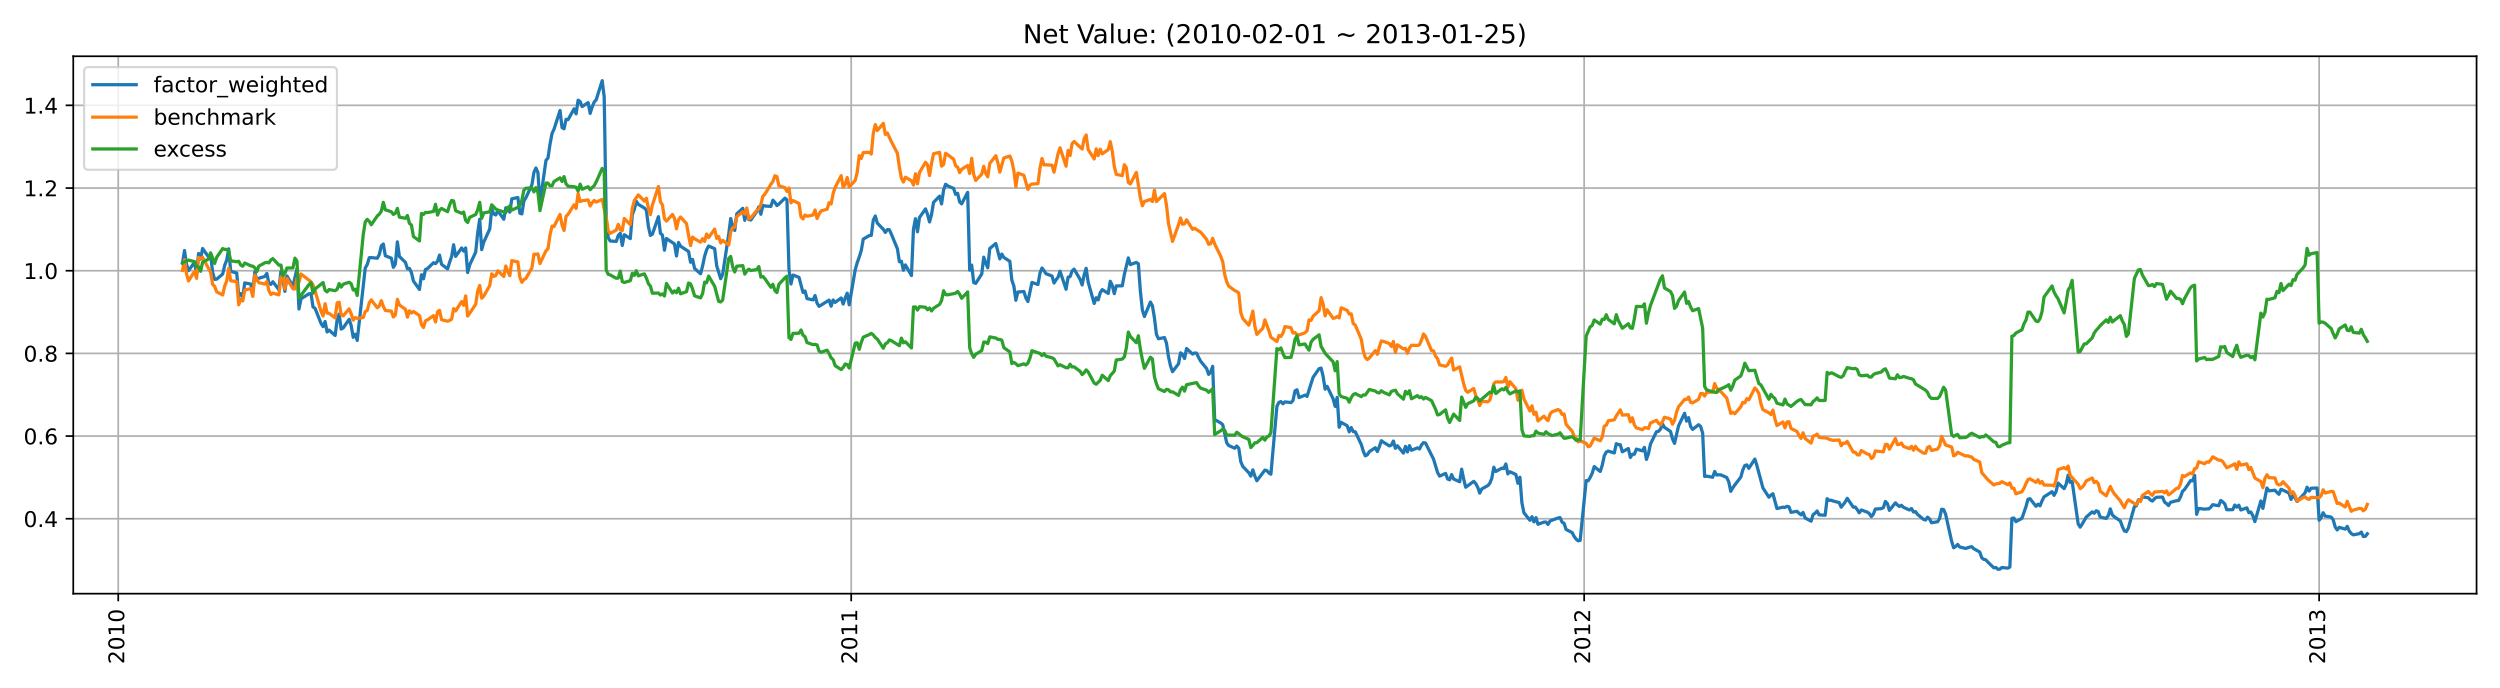 <?xml version="1.0" encoding="utf-8" standalone="no"?>
<!DOCTYPE svg PUBLIC "-//W3C//DTD SVG 1.1//EN"
  "http://www.w3.org/Graphics/SVG/1.1/DTD/svg11.dtd">
<!-- Created with matplotlib (https://matplotlib.org/) -->
<svg height="316.8pt" version="1.1" viewBox="0 0 1152 316.8" width="1152pt" xmlns="http://www.w3.org/2000/svg" xmlns:xlink="http://www.w3.org/1999/xlink">
 <defs>
  <style type="text/css">*{stroke-linecap:butt;stroke-linejoin:round;}</style>
 </defs>
 <g id="figure_1">
  <g id="patch_1">
   <path d="M 0 316.8 
L 1152 316.8 
L 1152 0 
L 0 0 
z
" style="fill:#ffffff;"/>
  </g>
  <g id="axes_1">
   <g id="patch_2">
    <path d="M 33.76 273.56 
L 1141.2 273.56 
L 1141.2 25.92 
L 33.76 25.92 
z
" style="fill:#ffffff;"/>
   </g>
   <g id="matplotlib.axis_1">
    <g id="xtick_1">
     <g id="line2d_1">
      <path clip-path="url(#p6ee276d84c)" d="M 54.487 273.56 
L 54.487 25.92 
" style="fill:none;stroke:#b0b0b0;stroke-linecap:square;stroke-width:0.8;"/>
     </g>
     <g id="line2d_2">
      <defs>
       <path d="M 0 0 
L 0 3.5 
" id="me80670aad3" style="stroke:#000000;stroke-width:0.8;"/>
      </defs>
      <g>
       <use style="stroke:#000000;stroke-width:0.8;" x="54.487" xlink:href="#me80670aad3" y="273.56"/>
      </g>
     </g>
     <g id="text_1">
      <!-- 2010 -->
      <g transform="translate(57.247 306.01)rotate(-90)scale(0.1 -0.1)">
       <defs>
        <path d="M 19.188 8.297 
L 53.609 8.297 
L 53.609 0 
L 7.328 0 
L 7.328 8.297 
Q 12.938 14.109 22.625 23.891 
Q 32.328 33.688 34.812 36.531 
Q 39.547 41.844 41.422 45.531 
Q 43.312 49.219 43.312 52.781 
Q 43.312 58.594 39.234 62.25 
Q 35.156 65.922 28.609 65.922 
Q 23.969 65.922 18.812 64.312 
Q 13.672 62.703 7.812 59.422 
L 7.812 69.391 
Q 13.766 71.781 18.938 73 
Q 24.125 74.219 28.422 74.219 
Q 39.75 74.219 46.484 68.547 
Q 53.219 62.891 53.219 53.422 
Q 53.219 48.922 51.531 44.891 
Q 49.859 40.875 45.406 35.406 
Q 44.188 33.984 37.641 27.219 
Q 31.109 20.453 19.188 8.297 
z
" id="DejaVuSans-50"/>
        <path d="M 31.781 66.406 
Q 24.172 66.406 20.328 58.906 
Q 16.5 51.422 16.5 36.375 
Q 16.5 21.391 20.328 13.891 
Q 24.172 6.391 31.781 6.391 
Q 39.453 6.391 43.281 13.891 
Q 47.125 21.391 47.125 36.375 
Q 47.125 51.422 43.281 58.906 
Q 39.453 66.406 31.781 66.406 
z
M 31.781 74.219 
Q 44.047 74.219 50.516 64.516 
Q 56.984 54.828 56.984 36.375 
Q 56.984 17.969 50.516 8.266 
Q 44.047 -1.422 31.781 -1.422 
Q 19.531 -1.422 13.062 8.266 
Q 6.594 17.969 6.594 36.375 
Q 6.594 54.828 13.062 64.516 
Q 19.531 74.219 31.781 74.219 
z
" id="DejaVuSans-48"/>
        <path d="M 12.406 8.297 
L 28.516 8.297 
L 28.516 63.922 
L 10.984 60.406 
L 10.984 69.391 
L 28.422 72.906 
L 38.281 72.906 
L 38.281 8.297 
L 54.391 8.297 
L 54.391 0 
L 12.406 0 
z
" id="DejaVuSans-49"/>
       </defs>
       <use xlink:href="#DejaVuSans-50"/>
       <use x="63.623" xlink:href="#DejaVuSans-48"/>
       <use x="127.246" xlink:href="#DejaVuSans-49"/>
       <use x="190.869" xlink:href="#DejaVuSans-48"/>
      </g>
     </g>
    </g>
    <g id="xtick_2">
     <g id="line2d_3">
      <path clip-path="url(#p6ee276d84c)" d="M 392.234 273.56 
L 392.234 25.92 
" style="fill:none;stroke:#b0b0b0;stroke-linecap:square;stroke-width:0.8;"/>
     </g>
     <g id="line2d_4">
      <g>
       <use style="stroke:#000000;stroke-width:0.8;" x="392.234" xlink:href="#me80670aad3" y="273.56"/>
      </g>
     </g>
     <g id="text_2">
      <!-- 2011 -->
      <g transform="translate(394.994 306.01)rotate(-90)scale(0.1 -0.1)">
       <use xlink:href="#DejaVuSans-50"/>
       <use x="63.623" xlink:href="#DejaVuSans-48"/>
       <use x="127.246" xlink:href="#DejaVuSans-49"/>
       <use x="190.869" xlink:href="#DejaVuSans-49"/>
      </g>
     </g>
    </g>
    <g id="xtick_3">
     <g id="line2d_5">
      <path clip-path="url(#p6ee276d84c)" d="M 729.981 273.56 
L 729.981 25.92 
" style="fill:none;stroke:#b0b0b0;stroke-linecap:square;stroke-width:0.8;"/>
     </g>
     <g id="line2d_6">
      <g>
       <use style="stroke:#000000;stroke-width:0.8;" x="729.981" xlink:href="#me80670aad3" y="273.56"/>
      </g>
     </g>
     <g id="text_3">
      <!-- 2012 -->
      <g transform="translate(732.741 306.01)rotate(-90)scale(0.1 -0.1)">
       <use xlink:href="#DejaVuSans-50"/>
       <use x="63.623" xlink:href="#DejaVuSans-48"/>
       <use x="127.246" xlink:href="#DejaVuSans-49"/>
       <use x="190.869" xlink:href="#DejaVuSans-50"/>
      </g>
     </g>
    </g>
    <g id="xtick_4">
     <g id="line2d_7">
      <path clip-path="url(#p6ee276d84c)" d="M 1068.654 273.56 
L 1068.654 25.92 
" style="fill:none;stroke:#b0b0b0;stroke-linecap:square;stroke-width:0.8;"/>
     </g>
     <g id="line2d_8">
      <g>
       <use style="stroke:#000000;stroke-width:0.8;" x="1068.654" xlink:href="#me80670aad3" y="273.56"/>
      </g>
     </g>
     <g id="text_4">
      <!-- 2013 -->
      <g transform="translate(1071.413 306.01)rotate(-90)scale(0.1 -0.1)">
       <defs>
        <path d="M 40.578 39.312 
Q 47.656 37.797 51.625 33 
Q 55.609 28.219 55.609 21.188 
Q 55.609 10.406 48.188 4.484 
Q 40.766 -1.422 27.094 -1.422 
Q 22.516 -1.422 17.656 -0.516 
Q 12.797 0.391 7.625 2.203 
L 7.625 11.719 
Q 11.719 9.328 16.594 8.109 
Q 21.484 6.891 26.812 6.891 
Q 36.078 6.891 40.938 10.547 
Q 45.797 14.203 45.797 21.188 
Q 45.797 27.641 41.281 31.266 
Q 36.766 34.906 28.719 34.906 
L 20.219 34.906 
L 20.219 43.016 
L 29.109 43.016 
Q 36.375 43.016 40.234 45.922 
Q 44.094 48.828 44.094 54.297 
Q 44.094 59.906 40.109 62.906 
Q 36.141 65.922 28.719 65.922 
Q 24.656 65.922 20.016 65.031 
Q 15.375 64.156 9.812 62.312 
L 9.812 71.094 
Q 15.438 72.656 20.344 73.438 
Q 25.25 74.219 29.594 74.219 
Q 40.828 74.219 47.359 69.109 
Q 53.906 64.016 53.906 55.328 
Q 53.906 49.266 50.438 45.094 
Q 46.969 40.922 40.578 39.312 
z
" id="DejaVuSans-51"/>
       </defs>
       <use xlink:href="#DejaVuSans-50"/>
       <use x="63.623" xlink:href="#DejaVuSans-48"/>
       <use x="127.246" xlink:href="#DejaVuSans-49"/>
       <use x="190.869" xlink:href="#DejaVuSans-51"/>
      </g>
     </g>
    </g>
   </g>
   <g id="matplotlib.axis_2">
    <g id="ytick_1">
     <g id="line2d_9">
      <path clip-path="url(#p6ee276d84c)" d="M 33.76 239.046 
L 1141.2 239.046 
" style="fill:none;stroke:#b0b0b0;stroke-linecap:square;stroke-width:0.8;"/>
     </g>
     <g id="line2d_10">
      <defs>
       <path d="M 0 0 
L -3.5 0 
" id="m27338886d1" style="stroke:#000000;stroke-width:0.8;"/>
      </defs>
      <g>
       <use style="stroke:#000000;stroke-width:0.8;" x="33.76" xlink:href="#m27338886d1" y="239.046"/>
      </g>
     </g>
     <g id="text_5">
      <!-- 0.4 -->
      <g transform="translate(10.857 242.845)scale(0.1 -0.1)">
       <defs>
        <path d="M 10.688 12.406 
L 21 12.406 
L 21 0 
L 10.688 0 
z
" id="DejaVuSans-46"/>
        <path d="M 37.797 64.312 
L 12.891 25.391 
L 37.797 25.391 
z
M 35.203 72.906 
L 47.609 72.906 
L 47.609 25.391 
L 58.016 25.391 
L 58.016 17.188 
L 47.609 17.188 
L 47.609 0 
L 37.797 0 
L 37.797 17.188 
L 4.891 17.188 
L 4.891 26.703 
z
" id="DejaVuSans-52"/>
       </defs>
       <use xlink:href="#DejaVuSans-48"/>
       <use x="63.623" xlink:href="#DejaVuSans-46"/>
       <use x="95.41" xlink:href="#DejaVuSans-52"/>
      </g>
     </g>
    </g>
    <g id="ytick_2">
     <g id="line2d_11">
      <path clip-path="url(#p6ee276d84c)" d="M 33.76 200.947 
L 1141.2 200.947 
" style="fill:none;stroke:#b0b0b0;stroke-linecap:square;stroke-width:0.8;"/>
     </g>
     <g id="line2d_12">
      <g>
       <use style="stroke:#000000;stroke-width:0.8;" x="33.76" xlink:href="#m27338886d1" y="200.947"/>
      </g>
     </g>
     <g id="text_6">
      <!-- 0.6 -->
      <g transform="translate(10.857 204.746)scale(0.1 -0.1)">
       <defs>
        <path d="M 33.016 40.375 
Q 26.375 40.375 22.484 35.828 
Q 18.609 31.297 18.609 23.391 
Q 18.609 15.531 22.484 10.953 
Q 26.375 6.391 33.016 6.391 
Q 39.656 6.391 43.531 10.953 
Q 47.406 15.531 47.406 23.391 
Q 47.406 31.297 43.531 35.828 
Q 39.656 40.375 33.016 40.375 
z
M 52.594 71.297 
L 52.594 62.312 
Q 48.875 64.062 45.094 64.984 
Q 41.312 65.922 37.594 65.922 
Q 27.828 65.922 22.672 59.328 
Q 17.531 52.734 16.797 39.406 
Q 19.672 43.656 24.016 45.922 
Q 28.375 48.188 33.594 48.188 
Q 44.578 48.188 50.953 41.516 
Q 57.328 34.859 57.328 23.391 
Q 57.328 12.156 50.688 5.359 
Q 44.047 -1.422 33.016 -1.422 
Q 20.359 -1.422 13.672 8.266 
Q 6.984 17.969 6.984 36.375 
Q 6.984 53.656 15.188 63.938 
Q 23.391 74.219 37.203 74.219 
Q 40.922 74.219 44.703 73.484 
Q 48.484 72.75 52.594 71.297 
z
" id="DejaVuSans-54"/>
       </defs>
       <use xlink:href="#DejaVuSans-48"/>
       <use x="63.623" xlink:href="#DejaVuSans-46"/>
       <use x="95.41" xlink:href="#DejaVuSans-54"/>
      </g>
     </g>
    </g>
    <g id="ytick_3">
     <g id="line2d_13">
      <path clip-path="url(#p6ee276d84c)" d="M 33.76 162.848 
L 1141.2 162.848 
" style="fill:none;stroke:#b0b0b0;stroke-linecap:square;stroke-width:0.8;"/>
     </g>
     <g id="line2d_14">
      <g>
       <use style="stroke:#000000;stroke-width:0.8;" x="33.76" xlink:href="#m27338886d1" y="162.848"/>
      </g>
     </g>
     <g id="text_7">
      <!-- 0.8 -->
      <g transform="translate(10.857 166.647)scale(0.1 -0.1)">
       <defs>
        <path d="M 31.781 34.625 
Q 24.75 34.625 20.719 30.859 
Q 16.703 27.094 16.703 20.516 
Q 16.703 13.922 20.719 10.156 
Q 24.75 6.391 31.781 6.391 
Q 38.812 6.391 42.859 10.172 
Q 46.922 13.969 46.922 20.516 
Q 46.922 27.094 42.891 30.859 
Q 38.875 34.625 31.781 34.625 
z
M 21.922 38.812 
Q 15.578 40.375 12.031 44.719 
Q 8.5 49.078 8.5 55.328 
Q 8.5 64.062 14.719 69.141 
Q 20.953 74.219 31.781 74.219 
Q 42.672 74.219 48.875 69.141 
Q 55.078 64.062 55.078 55.328 
Q 55.078 49.078 51.531 44.719 
Q 48 40.375 41.703 38.812 
Q 48.828 37.156 52.797 32.312 
Q 56.781 27.484 56.781 20.516 
Q 56.781 9.906 50.312 4.234 
Q 43.844 -1.422 31.781 -1.422 
Q 19.734 -1.422 13.25 4.234 
Q 6.781 9.906 6.781 20.516 
Q 6.781 27.484 10.781 32.312 
Q 14.797 37.156 21.922 38.812 
z
M 18.312 54.391 
Q 18.312 48.734 21.844 45.562 
Q 25.391 42.391 31.781 42.391 
Q 38.141 42.391 41.719 45.562 
Q 45.312 48.734 45.312 54.391 
Q 45.312 60.062 41.719 63.234 
Q 38.141 66.406 31.781 66.406 
Q 25.391 66.406 21.844 63.234 
Q 18.312 60.062 18.312 54.391 
z
" id="DejaVuSans-56"/>
       </defs>
       <use xlink:href="#DejaVuSans-48"/>
       <use x="63.623" xlink:href="#DejaVuSans-46"/>
       <use x="95.41" xlink:href="#DejaVuSans-56"/>
      </g>
     </g>
    </g>
    <g id="ytick_4">
     <g id="line2d_15">
      <path clip-path="url(#p6ee276d84c)" d="M 33.76 124.749 
L 1141.2 124.749 
" style="fill:none;stroke:#b0b0b0;stroke-linecap:square;stroke-width:0.8;"/>
     </g>
     <g id="line2d_16">
      <g>
       <use style="stroke:#000000;stroke-width:0.8;" x="33.76" xlink:href="#m27338886d1" y="124.749"/>
      </g>
     </g>
     <g id="text_8">
      <!-- 1.0 -->
      <g transform="translate(10.857 128.548)scale(0.1 -0.1)">
       <use xlink:href="#DejaVuSans-49"/>
       <use x="63.623" xlink:href="#DejaVuSans-46"/>
       <use x="95.41" xlink:href="#DejaVuSans-48"/>
      </g>
     </g>
    </g>
    <g id="ytick_5">
     <g id="line2d_17">
      <path clip-path="url(#p6ee276d84c)" d="M 33.76 86.65 
L 1141.2 86.65 
" style="fill:none;stroke:#b0b0b0;stroke-linecap:square;stroke-width:0.8;"/>
     </g>
     <g id="line2d_18">
      <g>
       <use style="stroke:#000000;stroke-width:0.8;" x="33.76" xlink:href="#m27338886d1" y="86.65"/>
      </g>
     </g>
     <g id="text_9">
      <!-- 1.2 -->
      <g transform="translate(10.857 90.449)scale(0.1 -0.1)">
       <use xlink:href="#DejaVuSans-49"/>
       <use x="63.623" xlink:href="#DejaVuSans-46"/>
       <use x="95.41" xlink:href="#DejaVuSans-50"/>
      </g>
     </g>
    </g>
    <g id="ytick_6">
     <g id="line2d_19">
      <path clip-path="url(#p6ee276d84c)" d="M 33.76 48.551 
L 1141.2 48.551 
" style="fill:none;stroke:#b0b0b0;stroke-linecap:square;stroke-width:0.8;"/>
     </g>
     <g id="line2d_20">
      <g>
       <use style="stroke:#000000;stroke-width:0.8;" x="33.76" xlink:href="#m27338886d1" y="48.551"/>
      </g>
     </g>
     <g id="text_10">
      <!-- 1.4 -->
      <g transform="translate(10.857 52.35)scale(0.1 -0.1)">
       <use xlink:href="#DejaVuSans-49"/>
       <use x="63.623" xlink:href="#DejaVuSans-46"/>
       <use x="95.41" xlink:href="#DejaVuSans-52"/>
      </g>
     </g>
    </g>
   </g>
   <g id="line2d_21">
    <path clip-path="url(#p6ee276d84c)" d="M 84.098 121.17 
L 85.024 115.433 
L 85.949 121.818 
L 86.874 124.688 
L 89.65 120.865 
L 90.576 126.248 
L 91.501 116.786 
L 92.426 119.406 
L 93.352 114.511 
L 96.128 118.428 
L 97.053 117.233 
L 97.978 125.506 
L 98.904 128.744 
L 99.829 128.632 
L 102.605 126.296 
L 103.53 122.3 
L 104.456 119.892 
L 105.381 114.674 
L 106.306 125.014 
L 109.082 125.802 
L 110.008 136.513 
L 110.933 135.285 
L 111.858 136.789 
L 112.784 130.361 
L 115.56 130.9 
L 116.485 134.674 
L 117.41 125.436 
L 118.336 129.246 
L 119.261 128.227 
L 122.037 127.393 
L 122.962 125.997 
L 123.888 130.447 
L 124.813 131.048 
L 125.738 129.824 
L 128.514 133.48 
L 129.44 125.124 
L 130.365 129.232 
L 131.29 134.26 
L 132.216 127.176 
L 134.992 131.904 
L 136.842 123.883 
L 137.768 142.384 
L 138.693 137.698 
L 142.394 135.356 
L 143.32 135.345 
L 144.245 141.476 
L 145.17 142.067 
L 147.946 149.065 
L 148.872 150.48 
L 149.797 148.157 
L 150.722 152.971 
L 151.648 152.101 
L 154.424 154.584 
L 155.349 147.402 
L 156.274 144.698 
L 157.2 151.658 
L 158.125 151.121 
L 160.901 147.148 
L 161.826 150.055 
L 162.752 155.416 
L 163.677 153.987 
L 164.602 156.859 
L 168.304 123.51 
L 169.229 121.889 
L 170.154 118.75 
L 171.08 118.704 
L 173.856 118.989 
L 174.781 117.264 
L 175.706 113.307 
L 176.632 112.437 
L 177.557 117.851 
L 180.333 118.97 
L 181.258 123.18 
L 182.184 121.665 
L 183.109 111.453 
L 184.034 118.196 
L 186.81 120.881 
L 187.736 123.836 
L 188.661 123.701 
L 189.586 125.607 
L 190.512 129.522 
L 193.288 133.383 
L 194.213 126.612 
L 195.138 128.475 
L 196.064 124.162 
L 196.989 123.746 
L 199.765 121.073 
L 200.69 121.479 
L 201.616 120.391 
L 202.541 117.555 
L 203.466 121.796 
L 206.242 123.921 
L 207.168 120.859 
L 208.093 118.313 
L 209.018 112.778 
L 209.944 118.148 
L 212.72 114.254 
L 213.645 115.723 
L 214.57 114.262 
L 215.496 125.578 
L 216.421 122.077 
L 219.197 116.177 
L 220.122 107.281 
L 221.048 101.035 
L 221.973 115.02 
L 222.898 111.619 
L 225.674 105.541 
L 226.6 96.257 
L 227.525 98.56 
L 228.45 99.068 
L 229.376 97.083 
L 232.152 101.02 
L 233.077 95.74 
L 234.002 96.329 
L 234.928 97.739 
L 235.853 91.626 
L 238.629 90.998 
L 239.554 98.267 
L 240.48 98.554 
L 241.405 92.587 
L 242.33 91.125 
L 245.106 85.163 
L 246.032 79.431 
L 246.957 77.407 
L 247.882 79.553 
L 248.808 93.506 
L 251.584 73.881 
L 252.509 72.827 
L 253.434 66.507 
L 254.36 61.563 
L 255.285 59.554 
L 258.061 50.926 
L 258.986 58.802 
L 259.912 59.34 
L 260.837 54.985 
L 261.762 55.133 
L 264.538 50.161 
L 265.464 52.448 
L 266.389 46.17 
L 267.314 46.807 
L 268.24 49.106 
L 271.016 47.286 
L 271.941 52.245 
L 272.866 49.321 
L 273.792 47.048 
L 274.717 45.991 
L 277.493 37.176 
L 278.418 44.687 
L 279.344 101.262 
L 280.269 109.566 
L 281.194 111.049 
L 283.97 111.246 
L 284.896 108.493 
L 285.821 107.489 
L 286.746 113.097 
L 287.672 108.151 
L 290.448 109.939 
L 291.373 98.897 
L 292.298 96.463 
L 293.224 92.772 
L 294.149 94.173 
L 296.925 95.853 
L 297.85 96.833 
L 298.776 104.348 
L 299.701 108.464 
L 300.626 107.914 
L 303.402 99.828 
L 304.328 107.502 
L 305.253 108.319 
L 306.178 115.306 
L 307.104 109.919 
L 310.805 112.42 
L 311.73 117.951 
L 312.656 111.732 
L 313.581 113.433 
L 317.282 115.872 
L 318.208 120.848 
L 319.133 119.551 
L 320.058 123.686 
L 322.834 126.15 
L 323.76 122.511 
L 324.685 118.087 
L 325.61 115.1 
L 326.536 113.366 
L 329.312 114.606 
L 330.237 122.403 
L 332.088 128.408 
L 333.013 126.345 
L 335.789 107.888 
L 336.714 100.696 
L 337.64 104.156 
L 338.565 106.185 
L 339.49 98.566 
L 342.266 95.987 
L 343.192 101.525 
L 344.117 97.138 
L 345.042 101.181 
L 345.968 101.371 
L 348.744 97.449 
L 349.669 95.325 
L 350.594 98.738 
L 351.52 94.623 
L 352.445 94.931 
L 355.221 95.103 
L 356.146 92.255 
L 357.072 93.251 
L 357.997 94.727 
L 358.922 94.027 
L 361.698 91.298 
L 362.624 92.081 
L 363.549 124.098 
L 364.474 130.861 
L 365.4 126.747 
L 368.176 127.784 
L 370.026 134.772 
L 370.952 134.076 
L 371.877 137.589 
L 374.653 138.215 
L 375.578 136.179 
L 376.504 139.696 
L 377.429 141.17 
L 382.056 138.286 
L 382.981 141.089 
L 383.906 138.238 
L 384.832 139.339 
L 387.608 137.3 
L 388.533 140.101 
L 389.458 137.317 
L 390.384 135.106 
L 391.309 140.439 
L 394.085 124.315 
L 395.01 121.018 
L 395.936 118.464 
L 396.861 115.496 
L 397.786 110.181 
L 400.562 108.555 
L 401.488 108.468 
L 402.413 101.383 
L 403.338 99.543 
L 404.264 102.794 
L 407.04 105.682 
L 407.965 107.121 
L 408.89 105.811 
L 409.816 105.87 
L 410.741 107.901 
L 413.517 114.62 
L 414.442 120.609 
L 415.368 120.397 
L 416.293 124.519 
L 417.219 122.08 
L 419.995 126.975 
L 420.92 105.591 
L 421.845 100.796 
L 422.771 106.803 
L 423.696 100.246 
L 426.472 96.265 
L 427.397 98.761 
L 428.323 102.271 
L 429.248 98.851 
L 430.173 93.254 
L 432.949 90.392 
L 433.875 93.956 
L 434.8 87.603 
L 435.725 84.901 
L 436.651 85.629 
L 439.427 86.826 
L 440.352 89.548 
L 441.277 89.102 
L 442.203 93.054 
L 443.128 93.932 
L 445.904 88.647 
L 446.829 124.469 
L 447.755 122.163 
L 448.68 130.203 
L 449.605 130.59 
L 452.381 126.255 
L 453.307 118.504 
L 454.232 121.216 
L 455.157 123.372 
L 456.083 114.531 
L 458.859 112.191 
L 460.709 119.299 
L 461.635 117.084 
L 462.56 118.623 
L 465.336 120.429 
L 466.261 129.106 
L 467.187 131.813 
L 468.112 138.354 
L 469.037 134.561 
L 471.813 134.319 
L 472.739 137.338 
L 473.664 138.941 
L 475.515 130.142 
L 478.291 131.104 
L 479.216 125.881 
L 480.141 123.5 
L 481.067 124.688 
L 481.992 126.135 
L 484.768 127.178 
L 485.693 130.417 
L 486.619 128.935 
L 487.544 127.752 
L 488.469 124.988 
L 491.245 133.294 
L 492.171 127.745 
L 493.096 127.455 
L 494.021 124.883 
L 494.947 124.015 
L 497.723 128.736 
L 498.648 131.311 
L 499.573 126.675 
L 500.499 123.64 
L 501.424 129.988 
L 504.2 139.83 
L 505.125 137.186 
L 506.051 138.181 
L 506.976 134.916 
L 507.901 133.463 
L 510.677 135.212 
L 511.603 129.601 
L 512.528 131.502 
L 513.453 135.31 
L 514.379 131.746 
L 517.155 131.702 
L 518.08 126.556 
L 519.931 118.851 
L 520.856 121.922 
L 523.632 120.914 
L 524.557 121.585 
L 525.483 134.174 
L 526.408 142.851 
L 527.333 145.845 
L 530.109 139.193 
L 531.035 140.904 
L 531.96 146.423 
L 532.885 154.068 
L 533.811 156.092 
L 536.587 155.557 
L 537.512 158.121 
L 538.437 164.379 
L 539.363 168.565 
L 540.288 171.27 
L 543.064 167.651 
L 543.989 162.586 
L 544.915 163.298 
L 545.84 165.195 
L 546.765 160.58 
L 549.541 163.163 
L 550.467 162.651 
L 551.392 162.722 
L 552.317 164.727 
L 553.243 166.417 
L 556.019 169.839 
L 556.944 172.517 
L 557.869 171.412 
L 558.795 168.816 
L 559.72 193.357 
L 562.496 194.897 
L 563.421 195.687 
L 565.272 204.07 
L 566.197 205.28 
L 568.973 206.547 
L 569.899 205.524 
L 570.824 206.549 
L 571.749 212.752 
L 572.675 214.933 
L 575.451 217.837 
L 576.376 219.405 
L 577.301 216.503 
L 578.227 219.352 
L 579.152 221.525 
L 582.853 216.635 
L 583.779 216.848 
L 584.704 217.925 
L 585.629 218.51 
L 588.405 187.22 
L 589.331 185.425 
L 590.256 185.058 
L 591.181 186.059 
L 592.107 185.181 
L 594.883 185.505 
L 595.808 184.581 
L 596.733 180.131 
L 597.659 179.605 
L 598.584 183.219 
L 601.36 182.076 
L 602.285 182.658 
L 605.061 173.88 
L 607.837 169.876 
L 608.763 169.626 
L 609.688 173.414 
L 610.613 179.335 
L 611.539 178.025 
L 614.315 183.837 
L 615.24 187.267 
L 616.165 183.083 
L 617.091 196.872 
L 618.016 194.617 
L 620.792 196.192 
L 621.717 198.989 
L 622.643 197.022 
L 623.568 198.874 
L 624.493 198.96 
L 627.269 204.797 
L 628.195 207.852 
L 629.12 210.046 
L 630.045 209.588 
L 630.971 208.145 
L 633.747 206.32 
L 634.672 208.065 
L 635.597 205.837 
L 636.523 203.081 
L 637.448 203.738 
L 640.224 205.479 
L 641.149 205.088 
L 642.075 203.232 
L 643 206.585 
L 643.925 205.403 
L 646.701 208.792 
L 647.627 205.707 
L 648.552 208.262 
L 649.477 205.358 
L 650.403 207.492 
L 653.179 206.364 
L 654.104 206.901 
L 655.029 205.024 
L 655.955 203.972 
L 656.88 204.147 
L 660.581 211.591 
L 662.432 217.708 
L 663.357 219.395 
L 666.133 218.147 
L 667.059 220.707 
L 667.984 221.099 
L 668.909 218.705 
L 669.835 220.733 
L 672.611 222.007 
L 673.536 216.197 
L 674.461 220.731 
L 675.387 224.505 
L 676.312 223.873 
L 679.088 221.808 
L 680.013 222.822 
L 680.939 224.53 
L 681.864 227.229 
L 682.789 225.313 
L 685.565 223.778 
L 686.491 222.726 
L 687.416 220.431 
L 688.341 215.294 
L 689.267 217.255 
L 692.043 215.719 
L 692.968 215.913 
L 693.893 213.8 
L 694.819 218.367 
L 695.744 217.367 
L 698.52 218.654 
L 699.445 222.697 
L 700.371 219.912 
L 701.296 231.72 
L 702.221 236.278 
L 704.997 239.748 
L 705.923 238.118 
L 706.848 240.489 
L 707.773 238.523 
L 708.699 241.567 
L 711.475 240.591 
L 712.4 240.553 
L 713.325 241.655 
L 714.251 240.068 
L 717.952 238.684 
L 718.877 238.544 
L 719.803 240.595 
L 720.728 241.162 
L 721.653 243.979 
L 724.429 245.4 
L 725.355 247.18 
L 726.28 248.425 
L 727.205 249.216 
L 728.131 249.008 
L 730.907 221.463 
L 731.832 221.523 
L 732.757 220.011 
L 733.683 218.082 
L 734.608 215.014 
L 737.384 217.249 
L 738.309 214.396 
L 739.235 210.081 
L 740.16 208.311 
L 741.085 207.852 
L 743.861 208.724 
L 744.787 204.449 
L 745.712 204.851 
L 746.637 204.938 
L 747.563 208.192 
L 750.339 206.675 
L 751.264 210.786 
L 752.189 209.325 
L 753.115 209.309 
L 754.04 206.934 
L 756.816 207.757 
L 757.741 206.155 
L 758.667 211.698 
L 759.592 209.112 
L 760.518 204.676 
L 763.294 198.941 
L 764.219 198.765 
L 765.144 197.77 
L 766.07 195.353 
L 766.995 196.929 
L 769.771 198.804 
L 770.696 202.299 
L 771.622 204.289 
L 773.472 196.238 
L 776.248 190.435 
L 777.174 194.049 
L 778.099 192.459 
L 779.024 196.46 
L 779.95 197.857 
L 782.726 195.718 
L 783.651 196.535 
L 784.576 199.55 
L 785.502 219.546 
L 786.427 219.408 
L 789.203 219.909 
L 790.128 217.25 
L 791.054 218.906 
L 791.979 218.766 
L 792.904 218.816 
L 795.68 220.027 
L 796.606 222.003 
L 797.531 226.42 
L 798.456 224.799 
L 799.382 223.48 
L 802.158 219.869 
L 803.083 216.572 
L 804.008 214.532 
L 804.934 214.226 
L 805.859 215.809 
L 808.635 211.532 
L 809.56 214.438 
L 812.336 224.797 
L 815.112 229.113 
L 816.038 228.181 
L 816.963 227.508 
L 818.814 234.34 
L 821.59 233.702 
L 822.515 233.821 
L 823.44 233.312 
L 824.366 233.579 
L 825.291 236.101 
L 828.067 235.601 
L 828.992 236.515 
L 829.918 237.238 
L 830.843 236.142 
L 831.768 238.646 
L 834.544 240.163 
L 835.47 237.142 
L 836.395 236.51 
L 837.32 235.455 
L 838.246 237.234 
L 841.022 237.427 
L 841.947 229.789 
L 842.872 230.568 
L 843.798 230.519 
L 844.723 230.865 
L 847.499 231.59 
L 848.424 233.721 
L 850.275 231.309 
L 851.2 229.628 
L 853.976 233.707 
L 854.902 233.64 
L 855.827 234.853 
L 856.752 236.3 
L 857.678 235.004 
L 860.454 236.005 
L 861.379 236.651 
L 862.304 238.034 
L 863.23 236.96 
L 864.155 234.578 
L 866.931 234.379 
L 867.856 233.913 
L 868.782 231.074 
L 869.707 232.033 
L 870.632 235.174 
L 873.408 231.708 
L 874.334 232.681 
L 875.259 233.372 
L 876.184 232.846 
L 877.11 233.763 
L 879.886 235.006 
L 880.811 234.321 
L 881.736 235.942 
L 882.662 235.737 
L 883.587 237.024 
L 886.363 239.329 
L 887.288 239.626 
L 888.214 238.32 
L 889.139 239.142 
L 890.064 240.89 
L 892.84 240.416 
L 893.766 238.923 
L 894.691 234.653 
L 895.616 234.806 
L 896.542 236.96 
L 899.318 249.45 
L 900.243 252.395 
L 901.168 251.845 
L 902.094 250.873 
L 903.019 252.042 
L 905.795 252.721 
L 907.646 252.105 
L 908.571 251.901 
L 909.496 252.841 
L 912.272 254.37 
L 913.198 257.036 
L 914.123 257.755 
L 915.048 257.948 
L 915.974 258.958 
L 918.75 261.651 
L 919.675 261.474 
L 920.6 262.304 
L 921.526 262.27 
L 922.451 261.524 
L 925.227 261.789 
L 926.152 261.27 
L 927.078 238.873 
L 928.003 238.737 
L 928.928 240.379 
L 931.704 238.848 
L 933.555 233.518 
L 934.48 230.095 
L 935.406 229.782 
L 938.182 233.289 
L 939.107 232.335 
L 940.032 233.098 
L 940.958 230.824 
L 941.883 228.96 
L 945.584 226.577 
L 946.51 228.256 
L 947.435 226.504 
L 948.36 222.607 
L 951.136 225.172 
L 952.062 223.213 
L 952.987 218.991 
L 953.912 222.279 
L 954.838 221.78 
L 957.614 241.384 
L 958.539 242.914 
L 959.464 241.505 
L 961.315 238.298 
L 964.091 235.854 
L 965.016 236.511 
L 965.942 235.378 
L 966.867 235.749 
L 967.792 238.29 
L 970.568 238.871 
L 971.494 237.575 
L 972.419 234.489 
L 973.344 237.221 
L 974.27 238.142 
L 977.046 240.044 
L 977.971 242.627 
L 978.896 244.643 
L 979.822 244.946 
L 980.747 243.325 
L 983.523 233.446 
L 984.448 233.07 
L 985.374 230.303 
L 986.299 230.715 
L 987.224 228.953 
L 990 229.378 
L 990.926 230.449 
L 991.851 230.878 
L 992.776 229.832 
L 993.702 229.132 
L 996.478 229.043 
L 997.403 231.313 
L 998.328 232.036 
L 999.254 232.955 
L 1000.179 231.467 
L 1002.955 230.715 
L 1003.88 230.661 
L 1004.806 228.924 
L 1005.731 226.362 
L 1006.656 225.541 
L 1009.432 221.46 
L 1010.358 221.552 
L 1011.283 219.041 
L 1012.208 236.998 
L 1013.134 234.281 
L 1015.91 234.621 
L 1016.835 234.505 
L 1017.76 234.528 
L 1018.686 233.744 
L 1019.611 232.562 
L 1022.387 233.045 
L 1023.312 230.627 
L 1024.238 231.265 
L 1025.163 232.198 
L 1026.088 234.878 
L 1028.864 234.852 
L 1029.79 232.748 
L 1030.715 233.698 
L 1031.64 232.791 
L 1032.566 235 
L 1035.342 234.024 
L 1036.267 236.226 
L 1037.192 235.946 
L 1038.118 237.63 
L 1039.043 240.347 
L 1041.819 230.824 
L 1042.744 234.262 
L 1044.595 224.857 
L 1045.52 226.176 
L 1048.296 225.899 
L 1049.222 226.924 
L 1050.147 227.758 
L 1051.072 225.47 
L 1051.998 225.845 
L 1054.774 227.198 
L 1055.699 230.134 
L 1056.624 227.914 
L 1058.475 231.09 
L 1062.176 227.11 
L 1063.102 224.507 
L 1064.027 226.29 
L 1064.952 224.979 
L 1067.728 224.876 
L 1068.654 239.7 
L 1069.579 238.577 
L 1070.504 236.268 
L 1071.43 237.814 
L 1074.206 238.272 
L 1075.131 239.481 
L 1076.056 242.828 
L 1076.982 244.204 
L 1077.907 242.995 
L 1080.683 243.818 
L 1081.608 242.535 
L 1082.534 244.709 
L 1083.459 245.841 
L 1084.384 246.452 
L 1087.16 245.926 
L 1088.086 245.185 
L 1089.011 247.193 
L 1089.936 247.164 
L 1090.862 245.978 
L 1090.862 245.978 
" style="fill:none;stroke:#1f77b4;stroke-linecap:square;stroke-width:1.5;"/>
   </g>
   <g id="line2d_22">
    <path clip-path="url(#p6ee276d84c)" d="M 84.098 124.614 
L 85.024 119.684 
L 85.949 126.156 
L 86.874 129.463 
L 89.65 125.05 
L 90.576 128.245 
L 91.501 118.596 
L 92.426 119.125 
L 93.352 118.549 
L 97.053 125.479 
L 97.978 131.098 
L 98.904 131.933 
L 99.829 134.456 
L 102.605 135.923 
L 103.53 131.799 
L 104.456 129.505 
L 105.381 123.656 
L 106.306 129.402 
L 109.082 129.751 
L 110.008 140.451 
L 110.933 137.682 
L 111.858 138.675 
L 112.784 133.675 
L 115.56 132.99 
L 116.485 136.58 
L 117.41 126.75 
L 118.336 128.779 
L 119.261 130.25 
L 122.037 130.888 
L 122.962 129.75 
L 123.888 133.847 
L 124.813 135.709 
L 125.738 135.089 
L 128.514 135.87 
L 129.44 127.645 
L 130.365 126.996 
L 131.29 133.207 
L 132.216 128.356 
L 134.992 133.081 
L 135.917 133.136 
L 136.842 128.27 
L 137.768 129.953 
L 138.693 126.26 
L 143.32 129.857 
L 144.245 131.303 
L 145.17 133.895 
L 147.946 143.556 
L 148.872 145.627 
L 149.797 139.942 
L 150.722 144.29 
L 151.648 144.393 
L 154.424 146.494 
L 155.349 139.574 
L 156.274 139.26 
L 157.2 144.9 
L 158.125 145.565 
L 160.901 142.315 
L 161.826 144.649 
L 162.752 147.537 
L 163.677 146.362 
L 164.602 146.689 
L 167.378 146.3 
L 168.304 143.541 
L 169.229 143.047 
L 170.154 139.504 
L 171.08 138.183 
L 173.856 141.829 
L 174.781 140.977 
L 175.706 138.549 
L 176.632 141.137 
L 177.557 143.066 
L 180.333 143.358 
L 181.258 146.063 
L 182.184 145.135 
L 183.109 137.931 
L 184.034 140.537 
L 186.81 142.494 
L 187.736 146.151 
L 188.661 143.202 
L 189.586 144.267 
L 190.512 143.524 
L 193.288 145.411 
L 194.213 149.615 
L 195.138 150.917 
L 196.064 147.824 
L 196.989 147.405 
L 199.765 145.446 
L 200.69 148.394 
L 201.616 143.694 
L 202.541 142.992 
L 203.466 147.318 
L 206.242 148.007 
L 207.168 147.687 
L 208.093 147.095 
L 209.018 142.215 
L 209.944 143.297 
L 212.72 138.963 
L 213.645 140.708 
L 214.57 136.362 
L 215.496 145.633 
L 216.421 144.37 
L 219.197 140.198 
L 220.122 134.134 
L 221.048 131.54 
L 221.973 137.419 
L 222.898 136.494 
L 225.674 131.56 
L 226.6 126.159 
L 227.525 127.362 
L 228.45 126.921 
L 229.376 124.807 
L 232.152 127.386 
L 233.077 122.57 
L 234.002 125.138 
L 234.928 127.031 
L 235.853 120.099 
L 238.629 120.687 
L 239.554 127.766 
L 240.48 130.081 
L 241.405 128.816 
L 242.33 128.307 
L 245.106 123.435 
L 246.032 117.146 
L 246.957 117.168 
L 247.882 117.022 
L 248.808 121.44 
L 251.584 115.569 
L 252.509 114.646 
L 253.434 108.359 
L 254.36 104.217 
L 255.285 104.394 
L 258.061 98.812 
L 258.986 103.73 
L 259.912 106.198 
L 260.837 99.664 
L 261.762 98.771 
L 264.538 94.397 
L 265.464 96.05 
L 266.389 89.152 
L 267.314 92.873 
L 268.24 92.512 
L 271.016 92.111 
L 271.941 94.919 
L 272.866 93.437 
L 273.792 92.346 
L 274.717 93.119 
L 277.493 91.878 
L 278.418 96.347 
L 279.344 100.225 
L 280.269 106.318 
L 281.194 107.525 
L 283.97 106.017 
L 284.896 103.356 
L 285.821 105.898 
L 286.746 106.227 
L 287.672 100.672 
L 290.448 103.5 
L 291.373 96.003 
L 292.298 92.402 
L 294.149 89.795 
L 296.925 92.631 
L 297.85 91.363 
L 298.776 95.962 
L 299.701 98.893 
L 300.626 94.45 
L 303.402 85.946 
L 304.328 92.952 
L 305.253 94.455 
L 306.178 100.741 
L 307.104 101.884 
L 309.88 98.806 
L 310.805 100.602 
L 311.73 105.426 
L 312.656 101.247 
L 313.581 100.01 
L 316.357 103.054 
L 317.282 108.446 
L 318.208 113.138 
L 319.133 109.226 
L 320.058 110.022 
L 322.834 111.586 
L 323.76 109.967 
L 324.685 111.214 
L 325.61 107.838 
L 326.536 109.474 
L 329.312 105.585 
L 330.237 109.844 
L 331.162 108.961 
L 332.088 111.951 
L 333.013 110.752 
L 335.789 112.907 
L 336.714 106.827 
L 337.64 105.002 
L 338.565 104.553 
L 339.49 99.814 
L 342.266 97.576 
L 343.192 98.662 
L 344.117 95.838 
L 345.042 100.881 
L 345.968 100.367 
L 348.744 96.935 
L 349.669 96.389 
L 350.594 94.268 
L 351.52 90.424 
L 352.445 89.495 
L 355.221 84.901 
L 356.146 83.637 
L 357.072 80.986 
L 357.997 81.387 
L 358.922 85.589 
L 361.698 86.479 
L 362.624 88.216 
L 363.549 86.641 
L 364.474 93.459 
L 365.4 92.413 
L 368.176 93.745 
L 369.101 99.895 
L 370.026 100.882 
L 370.952 99.08 
L 371.877 99.61 
L 374.653 99.077 
L 375.578 96.755 
L 376.504 100.693 
L 377.429 98.637 
L 378.354 97.171 
L 381.13 96.406 
L 382.056 93.391 
L 382.981 93.999 
L 383.906 89.199 
L 384.832 86.37 
L 387.608 80.946 
L 388.533 86.232 
L 389.458 85.05 
L 390.384 81.783 
L 391.309 86.178 
L 394.085 83.11 
L 395.01 79.305 
L 395.936 71.73 
L 396.861 73.012 
L 397.786 70.319 
L 400.562 70.2 
L 401.488 70.966 
L 402.413 61.46 
L 403.338 57.421 
L 404.264 60.158 
L 407.04 56.856 
L 407.965 61.954 
L 408.89 61.275 
L 410.741 65.268 
L 413.517 70.623 
L 414.442 77.051 
L 415.368 82.1 
L 416.293 83.885 
L 417.219 81.654 
L 419.995 83.304 
L 420.92 85.253 
L 421.845 80.065 
L 422.771 84.675 
L 423.696 79.504 
L 426.472 74.776 
L 427.397 75.943 
L 428.323 80.91 
L 429.248 75.321 
L 430.173 70.847 
L 432.949 70.201 
L 433.875 76.562 
L 434.8 75.811 
L 435.725 70.642 
L 436.651 71.27 
L 439.427 73.344 
L 440.352 76.402 
L 441.277 77.015 
L 442.203 79.55 
L 443.128 77.985 
L 445.904 76.247 
L 446.829 79.99 
L 447.755 72.966 
L 448.68 80.425 
L 449.605 83.132 
L 452.381 80.277 
L 453.307 76.65 
L 454.232 79.852 
L 455.157 81.465 
L 456.083 75.313 
L 458.859 71.756 
L 459.784 74.859 
L 460.709 79.332 
L 462.56 72.803 
L 465.336 71.89 
L 466.261 74.216 
L 467.187 78.666 
L 468.112 86.038 
L 469.037 79.766 
L 471.813 80.783 
L 473.664 87.315 
L 474.589 85.316 
L 475.515 84.812 
L 478.291 84.623 
L 479.216 77.551 
L 480.141 73.019 
L 481.067 76.023 
L 481.992 75.933 
L 484.768 76.12 
L 485.693 79.35 
L 487.544 70.833 
L 488.469 68.102 
L 491.245 76.594 
L 492.171 69.307 
L 493.096 71.661 
L 494.021 66.185 
L 494.947 65.215 
L 498.648 68.68 
L 499.573 63.961 
L 500.499 62.194 
L 501.424 68.89 
L 504.2 73.248 
L 505.125 68.612 
L 506.051 71.662 
L 506.976 68.754 
L 507.901 70.882 
L 510.677 68.957 
L 511.603 65.261 
L 512.528 69.711 
L 513.453 76.575 
L 514.379 80.353 
L 517.155 80.934 
L 518.08 75.902 
L 519.005 77.246 
L 519.931 84.088 
L 520.856 84.767 
L 523.632 79.436 
L 525.483 91.157 
L 526.408 94.825 
L 527.333 92.853 
L 530.109 91.905 
L 531.035 92.861 
L 531.96 87.664 
L 532.885 92.871 
L 536.587 89.205 
L 537.512 94.451 
L 538.437 102.947 
L 540.288 111.223 
L 543.064 103.568 
L 543.989 100.455 
L 544.915 103.342 
L 545.84 103.145 
L 546.765 101.281 
L 549.541 105.674 
L 550.467 105.193 
L 553.243 106.977 
L 556.019 110.309 
L 556.944 112.592 
L 557.869 112.261 
L 558.795 109.807 
L 559.72 112.439 
L 562.496 118.075 
L 563.421 120.594 
L 564.347 126.547 
L 565.272 129.867 
L 566.197 131.841 
L 568.973 133.892 
L 569.899 134.362 
L 570.824 135.01 
L 571.749 143.998 
L 572.675 146.754 
L 575.451 149.844 
L 576.376 146.963 
L 577.301 143.353 
L 578.227 150.274 
L 579.152 154.08 
L 581.928 151.231 
L 582.853 147.386 
L 584.704 152.437 
L 585.629 155.44 
L 588.405 157.332 
L 589.331 154.595 
L 590.256 155.009 
L 591.181 153.577 
L 592.107 150.484 
L 594.883 151.012 
L 595.808 153.465 
L 596.733 153.256 
L 597.659 154.231 
L 598.584 154.333 
L 601.36 153.372 
L 602.285 152.4 
L 603.211 147.391 
L 604.136 147.634 
L 605.061 145.731 
L 607.837 143.174 
L 608.763 137.173 
L 609.688 140.051 
L 610.613 145.534 
L 611.539 142.727 
L 614.315 146.702 
L 615.24 146.463 
L 616.165 145.847 
L 617.091 146.492 
L 618.016 141.827 
L 620.792 143.017 
L 621.717 144.717 
L 622.643 144.617 
L 623.568 149.11 
L 624.493 149.782 
L 627.269 156.339 
L 628.195 161.698 
L 629.12 164.747 
L 630.045 165.671 
L 630.971 164.967 
L 633.747 161.577 
L 634.672 163.24 
L 635.597 159.893 
L 636.523 157.141 
L 637.448 157.291 
L 640.224 158.313 
L 641.149 159.666 
L 642.075 157.35 
L 643 162.403 
L 643.925 158.873 
L 646.701 160.79 
L 647.627 160.542 
L 648.552 162.778 
L 649.477 160.348 
L 650.403 159.092 
L 653.179 159.193 
L 654.104 158.839 
L 655.029 156.683 
L 655.955 153.883 
L 656.88 155.016 
L 659.656 161.572 
L 660.581 161.7 
L 661.507 164.114 
L 662.432 165.313 
L 663.357 168.152 
L 666.133 168.778 
L 667.059 168.188 
L 667.984 166.397 
L 668.909 164.999 
L 669.835 170.531 
L 672.611 169.064 
L 674.461 176.913 
L 675.387 179.904 
L 676.312 180.753 
L 679.088 179.038 
L 680.013 182.23 
L 680.939 184.216 
L 681.864 186.893 
L 682.789 184.964 
L 685.565 185.135 
L 686.491 184.389 
L 687.416 181.022 
L 688.341 176.792 
L 689.267 175.955 
L 692.043 176.025 
L 692.968 175.808 
L 693.893 173.94 
L 694.819 178.491 
L 695.744 175.863 
L 698.52 179.137 
L 699.445 184.402 
L 700.371 180.93 
L 701.296 179.806 
L 702.221 183.856 
L 704.997 189.368 
L 705.923 187.007 
L 706.848 190.924 
L 707.773 189.969 
L 708.699 193.97 
L 711.475 191.744 
L 712.4 192.978 
L 713.325 193.846 
L 714.251 190.813 
L 715.176 189.741 
L 717.952 188.735 
L 718.877 189.195 
L 719.803 190.994 
L 720.728 190.738 
L 721.653 195.545 
L 724.429 198.684 
L 725.355 200.866 
L 726.28 201.99 
L 727.205 203.603 
L 728.131 203.099 
L 730.907 204.276 
L 731.832 205.853 
L 732.757 205.488 
L 734.608 201.855 
L 737.384 203.102 
L 738.309 201.359 
L 739.235 196.398 
L 740.16 195.948 
L 741.085 193.926 
L 743.861 193.457 
L 744.787 191.643 
L 746.637 188.857 
L 747.563 191.283 
L 750.339 191.089 
L 751.264 194.403 
L 752.189 192.527 
L 753.115 195.812 
L 754.04 197.164 
L 756.816 198.006 
L 757.741 197.108 
L 758.667 197.107 
L 759.592 197.46 
L 760.518 194.924 
L 763.294 193.659 
L 764.219 195.006 
L 765.144 195.819 
L 766.07 194.256 
L 766.995 192.255 
L 769.771 193.082 
L 770.696 195.489 
L 771.622 193.652 
L 772.547 189.925 
L 773.472 187.44 
L 776.248 184.056 
L 777.174 184.057 
L 778.099 182.956 
L 779.024 185.373 
L 779.95 185.635 
L 782.726 184.001 
L 783.651 181.351 
L 784.576 181.33 
L 785.502 182.496 
L 786.427 180.79 
L 789.203 180.67 
L 790.128 176.761 
L 791.054 178.901 
L 791.979 180.071 
L 792.904 180.412 
L 795.68 183.405 
L 797.531 190.505 
L 798.456 190.001 
L 799.382 190.643 
L 802.158 187.469 
L 803.083 185.406 
L 804.008 185.648 
L 804.934 183.689 
L 805.859 184.234 
L 808.635 178.765 
L 809.56 179.708 
L 810.486 181.37 
L 811.411 185.98 
L 812.336 188.759 
L 815.112 190.207 
L 816.038 191.034 
L 816.963 188.966 
L 817.888 193.041 
L 818.814 196.097 
L 821.59 194.437 
L 822.515 197.139 
L 823.44 194.449 
L 824.366 194.313 
L 825.291 197.432 
L 828.067 198.849 
L 828.992 200.697 
L 829.918 202.001 
L 830.843 199.433 
L 831.768 202.022 
L 834.544 204.179 
L 835.47 201.011 
L 836.395 200.68 
L 837.32 200.026 
L 838.246 201.529 
L 841.947 201.922 
L 842.872 202.419 
L 843.798 202.736 
L 844.723 202.935 
L 847.499 202.737 
L 848.424 205.392 
L 849.35 204.186 
L 850.275 204.289 
L 851.2 203.404 
L 853.976 208.328 
L 854.902 208.385 
L 855.827 209.542 
L 856.752 209.664 
L 857.678 207.627 
L 860.454 209.187 
L 861.379 209.434 
L 862.304 211.261 
L 863.23 210.634 
L 864.155 207.816 
L 867.856 208.213 
L 868.782 204.838 
L 869.707 204.759 
L 870.632 206.994 
L 873.408 202.044 
L 874.334 204.843 
L 875.259 204.789 
L 876.184 204.147 
L 877.11 205.72 
L 879.886 206.714 
L 880.811 205.665 
L 881.736 207.445 
L 882.662 205.683 
L 883.587 207.026 
L 886.363 208.812 
L 887.288 208.841 
L 888.214 206.194 
L 889.139 205.747 
L 890.064 207.596 
L 892.84 206.926 
L 893.766 205.457 
L 894.691 201.083 
L 896.542 205.072 
L 899.318 205.976 
L 900.243 210.032 
L 901.168 209.618 
L 902.094 208.364 
L 903.019 208.885 
L 905.795 210.153 
L 906.72 209.974 
L 907.646 210.429 
L 908.571 210.569 
L 909.496 211.689 
L 912.272 212.871 
L 913.198 217.802 
L 915.974 221.035 
L 918.75 223.472 
L 919.675 222.989 
L 921.526 222.687 
L 922.451 221.953 
L 925.227 223.377 
L 926.152 222.516 
L 927.078 224.962 
L 928.003 224.963 
L 928.928 227.549 
L 931.704 226.567 
L 932.63 224.996 
L 933.555 222.85 
L 934.48 220.999 
L 935.406 220.653 
L 938.182 222.262 
L 939.107 221.069 
L 940.032 222.673 
L 940.958 221.886 
L 941.883 223.499 
L 945.584 223.589 
L 946.51 223.907 
L 947.435 221.211 
L 948.36 216.365 
L 951.136 215.47 
L 952.062 216.113 
L 952.987 214.766 
L 953.912 219.002 
L 954.838 220.088 
L 957.614 223.115 
L 958.539 225.193 
L 959.464 224.505 
L 960.39 223.428 
L 961.315 221.601 
L 964.091 220.261 
L 965.016 222.393 
L 965.942 221.802 
L 966.867 222.795 
L 967.792 226.393 
L 970.568 228.482 
L 972.419 224.144 
L 973.344 226.061 
L 974.27 227.526 
L 977.046 230.798 
L 977.971 232.488 
L 978.896 233.941 
L 979.822 231.645 
L 980.747 230.301 
L 984.448 232.57 
L 985.374 230.66 
L 986.299 231.146 
L 987.224 228.285 
L 990 226.463 
L 990.926 227.598 
L 991.851 228.252 
L 992.776 226.72 
L 993.702 226.671 
L 996.478 226.399 
L 997.403 227.104 
L 998.328 226.19 
L 999.254 227.998 
L 1000.179 227.408 
L 1002.955 225.026 
L 1003.88 224.94 
L 1004.806 222.87 
L 1005.731 219.088 
L 1006.656 219.518 
L 1009.432 217.892 
L 1010.358 218.397 
L 1011.283 215.959 
L 1012.208 215.641 
L 1013.134 212.788 
L 1015.91 213.669 
L 1016.835 212.859 
L 1017.76 213.012 
L 1018.686 211.993 
L 1019.611 210.49 
L 1022.387 212.039 
L 1023.312 212.057 
L 1024.238 212.707 
L 1026.088 215.554 
L 1028.864 214.278 
L 1029.79 213.684 
L 1030.715 216.264 
L 1031.64 212.829 
L 1032.566 214.312 
L 1035.342 213.748 
L 1036.267 216.39 
L 1037.192 215.397 
L 1039.043 220.302 
L 1041.819 221.893 
L 1042.744 224.726 
L 1043.67 220.479 
L 1044.595 218.769 
L 1045.52 220.109 
L 1048.296 220.228 
L 1049.222 222.89 
L 1050.147 223.468 
L 1051.072 223.221 
L 1051.998 221.961 
L 1054.774 224.889 
L 1055.699 227.605 
L 1056.624 226.612 
L 1057.55 228.212 
L 1058.475 230.97 
L 1061.251 229.249 
L 1062.176 228.939 
L 1063.102 229.794 
L 1064.027 230.141 
L 1064.952 229.191 
L 1068.654 229.364 
L 1069.579 228.377 
L 1070.504 225.703 
L 1071.43 227.197 
L 1074.206 226.416 
L 1075.131 226.553 
L 1076.982 231.982 
L 1077.907 231.806 
L 1080.683 233.645 
L 1081.608 230.987 
L 1083.459 235.601 
L 1084.384 235.066 
L 1087.16 234.285 
L 1088.086 234.306 
L 1089.011 235.378 
L 1089.936 234.643 
L 1090.862 232.421 
L 1090.862 232.421 
" style="fill:none;stroke:#ff7f0e;stroke-linecap:square;stroke-width:1.5;"/>
   </g>
   <g id="line2d_23">
    <path clip-path="url(#p6ee276d84c)" d="M 84.098 121.306 
L 85.024 120.587 
L 85.949 120.366 
L 86.874 119.848 
L 89.65 120.571 
L 90.576 122.691 
L 91.501 122.987 
L 92.426 125.008 
L 93.352 120.812 
L 96.128 119.384 
L 97.053 116.509 
L 98.904 121.388 
L 99.829 118.602 
L 102.605 114.546 
L 103.53 114.917 
L 104.456 114.922 
L 105.381 115.879 
L 106.306 120.178 
L 109.082 120.62 
L 110.008 120.397 
L 110.933 122.145 
L 111.858 122.679 
L 112.784 121.195 
L 115.56 122.494 
L 116.485 122.642 
L 117.41 123.386 
L 118.336 125.171 
L 119.261 122.631 
L 122.037 121.108 
L 122.962 120.863 
L 123.888 121.141 
L 124.813 119.78 
L 125.738 119.156 
L 128.514 122.173 
L 129.44 122.149 
L 130.365 126.989 
L 131.29 125.866 
L 132.216 123.501 
L 134.992 123.474 
L 135.917 118.961 
L 136.842 120.269 
L 137.768 137.365 
L 142.394 131.102 
L 143.32 130.244 
L 144.245 135.106 
L 145.17 133.18 
L 148.872 130.184 
L 149.797 133.777 
L 150.722 134.504 
L 151.648 133.427 
L 154.424 133.959 
L 155.349 133.288 
L 156.274 130.682 
L 157.2 132.299 
L 158.125 130.984 
L 160.901 130.054 
L 161.826 130.756 
L 162.752 133.62 
L 163.677 133.269 
L 164.602 136.158 
L 167.378 108.15 
L 168.304 102.263 
L 169.229 101.076 
L 170.154 102.005 
L 171.08 103.559 
L 173.856 99.506 
L 174.781 98.671 
L 175.706 97.359 
L 176.632 93.229 
L 177.557 96.695 
L 180.333 97.564 
L 181.258 98.808 
L 182.184 98.287 
L 183.109 96.031 
L 184.034 100.062 
L 186.81 100.584 
L 187.736 99.304 
L 188.661 102.917 
L 189.586 103.716 
L 190.512 109.001 
L 193.288 111.022 
L 194.213 98.364 
L 195.138 98.801 
L 196.064 97.876 
L 196.989 97.948 
L 199.765 97.45 
L 200.69 94.124 
L 201.616 99.112 
L 202.541 96.85 
L 203.466 96.05 
L 206.242 97.559 
L 207.168 94.492 
L 208.093 92.381 
L 209.018 92.584 
L 209.944 97.098 
L 212.72 98.288 
L 213.645 97.724 
L 214.57 101.548 
L 215.496 102.504 
L 216.421 100.161 
L 219.197 98.843 
L 220.122 96.67 
L 221.048 93.236 
L 221.973 100.626 
L 222.898 98.097 
L 225.674 97.608 
L 226.6 94.372 
L 228.45 96.322 
L 229.376 96.769 
L 233.077 97.969 
L 234.002 95.656 
L 234.928 94.883 
L 235.853 96.806 
L 238.629 95.535 
L 239.554 94.662 
L 240.48 92.23 
L 241.405 87.613 
L 242.33 86.739 
L 245.106 86.616 
L 246.032 88.417 
L 246.957 86.444 
L 247.882 88.678 
L 248.808 97.041 
L 251.584 84.339 
L 252.509 84.397 
L 253.434 85.614 
L 254.36 85.647 
L 255.285 83.637 
L 258.061 81.953 
L 258.986 83.603 
L 259.912 81.386 
L 260.837 84.716 
L 261.762 85.802 
L 264.538 86.052 
L 265.464 86.314 
L 266.389 88.049 
L 267.314 84.848 
L 268.24 87.195 
L 271.016 86.047 
L 271.941 87.403 
L 272.866 86.404 
L 273.792 85.573 
L 274.717 83.871 
L 277.493 77.589 
L 278.418 79.253 
L 279.344 124.419 
L 280.269 126.417 
L 281.194 126.688 
L 283.97 128.239 
L 284.896 128.094 
L 285.821 124.939 
L 286.746 129.778 
L 287.672 130.169 
L 290.448 129.328 
L 291.373 125.911 
L 292.298 126.89 
L 293.224 124.751 
L 294.149 127.123 
L 296.925 126.185 
L 297.85 128.106 
L 298.776 130.701 
L 299.701 131.836 
L 300.626 135.115 
L 303.402 135.028 
L 304.328 135.942 
L 305.253 135.435 
L 306.178 136.387 
L 307.104 130.615 
L 309.88 135.024 
L 310.805 134.024 
L 311.73 134.893 
L 312.656 132.801 
L 313.581 135.38 
L 316.357 134.397 
L 317.282 130.423 
L 318.208 130.843 
L 319.133 133.182 
L 320.058 136.325 
L 322.834 137.262 
L 323.76 135.252 
L 324.685 130.028 
L 325.61 130.287 
L 326.536 127.225 
L 329.312 131.934 
L 331.162 138.839 
L 332.088 139.14 
L 333.013 138.234 
L 335.789 119.073 
L 336.714 118.164 
L 337.64 123.068 
L 338.565 125.325 
L 339.49 122.675 
L 342.266 122.385 
L 343.192 126.293 
L 344.117 124.879 
L 345.042 124.032 
L 345.968 124.659 
L 348.744 124.209 
L 349.669 122.824 
L 350.594 127.675 
L 351.52 127.373 
L 352.445 128.411 
L 355.221 132.359 
L 356.146 130.997 
L 357.072 133.929 
L 357.997 134.824 
L 358.922 131.009 
L 361.698 128.023 
L 362.624 127.256 
L 363.549 155.53 
L 364.474 156.417 
L 365.4 153.623 
L 368.176 153.546 
L 369.101 152.062 
L 370.026 154.422 
L 370.952 155.154 
L 371.877 157.865 
L 374.653 158.809 
L 375.578 158.69 
L 376.504 158.943 
L 377.429 161.754 
L 378.354 162.297 
L 381.13 161.361 
L 382.056 162.922 
L 382.981 164.917 
L 383.906 165.717 
L 384.832 168.518 
L 387.608 170.295 
L 388.533 169.306 
L 389.458 167.741 
L 390.384 168 
L 391.309 169.588 
L 394.085 158.104 
L 395.01 157.966 
L 395.936 160.947 
L 396.861 157.808 
L 397.786 155.368 
L 400.562 154.178 
L 401.488 153.608 
L 402.413 154.359 
L 403.338 155.535 
L 404.264 156.247 
L 407.04 160.466 
L 407.965 158.476 
L 408.89 157.909 
L 409.816 156.662 
L 410.741 156.999 
L 414.442 159.296 
L 415.368 155.821 
L 416.293 157.972 
L 417.219 157.478 
L 419.995 160.361 
L 420.92 141.468 
L 421.845 141.414 
L 422.771 142.875 
L 423.696 141.319 
L 426.472 141.587 
L 427.397 142.723 
L 428.323 141.939 
L 429.248 143.29 
L 430.173 142.049 
L 432.949 140.275 
L 433.875 138.506 
L 434.8 133.987 
L 435.725 135.749 
L 436.651 135.855 
L 440.352 135.135 
L 441.277 134.317 
L 442.203 135.554 
L 443.128 137.457 
L 445.904 134.514 
L 446.829 160.255 
L 447.755 163.009 
L 448.68 164.661 
L 449.605 163.24 
L 452.381 161.541 
L 453.307 157.61 
L 454.232 157.667 
L 455.157 158.339 
L 456.083 155.238 
L 458.859 155.744 
L 459.784 156.38 
L 460.709 156.377 
L 461.635 156.777 
L 462.56 160.173 
L 465.336 162.181 
L 466.261 167.535 
L 467.187 166.956 
L 468.112 167.624 
L 469.037 168.498 
L 471.813 167.667 
L 472.739 168.163 
L 473.664 167.322 
L 474.589 165.063 
L 475.515 161.599 
L 479.216 162.875 
L 480.141 163.864 
L 481.067 162.925 
L 481.992 164.139 
L 484.768 164.854 
L 485.693 165.412 
L 487.544 168.605 
L 488.469 168.081 
L 491.245 169.449 
L 492.171 169.454 
L 493.096 167.833 
L 494.021 169.129 
L 494.947 169.031 
L 497.723 171.108 
L 498.648 172.607 
L 499.573 171.741 
L 500.499 170.441 
L 501.424 171.406 
L 504.2 176.503 
L 505.125 177.07 
L 506.976 175.23 
L 507.901 172.892 
L 510.677 175.383 
L 511.603 173.123 
L 513.453 171.013 
L 514.379 165.873 
L 517.155 165.468 
L 518.08 164.486 
L 519.005 160.388 
L 519.931 153.015 
L 520.856 155.075 
L 523.632 157.945 
L 524.557 154.71 
L 525.483 160.92 
L 526.408 165.79 
L 527.333 169.722 
L 530.109 164.628 
L 531.035 165.447 
L 531.96 173.69 
L 532.885 176.862 
L 533.811 179.148 
L 536.587 180.388 
L 537.512 179.423 
L 538.437 179.607 
L 539.363 180.576 
L 540.288 180.532 
L 543.064 182.199 
L 543.989 179.591 
L 544.915 178.4 
L 545.84 180.236 
L 546.765 177.27 
L 551.392 176.292 
L 552.317 177.837 
L 553.243 178.85 
L 556.019 179.804 
L 556.944 180.789 
L 558.795 179.162 
L 559.72 200.226 
L 562.496 198.482 
L 563.421 197.758 
L 564.347 198.31 
L 565.272 200.475 
L 568.973 200.54 
L 569.899 199.163 
L 570.824 199.832 
L 571.749 200.663 
L 572.675 201.257 
L 575.451 202.467 
L 576.376 206.247 
L 577.301 205.285 
L 578.227 204.03 
L 579.152 203.983 
L 581.928 201.552 
L 582.853 202.835 
L 583.779 201.365 
L 584.704 200.894 
L 585.629 199.472 
L 588.405 160.653 
L 589.331 161.165 
L 590.256 160.332 
L 591.181 162.907 
L 592.107 164.786 
L 594.883 164.679 
L 595.808 161.358 
L 596.733 156.315 
L 597.659 154.741 
L 598.584 158.915 
L 601.36 158.496 
L 602.285 160.122 
L 603.211 161.358 
L 604.136 157.693 
L 605.061 156.388 
L 607.837 154.285 
L 608.763 159.622 
L 610.613 162.764 
L 611.539 163.816 
L 614.315 166.741 
L 615.24 170.829 
L 616.165 166.635 
L 617.091 181.573 
L 618.016 182.723 
L 620.792 183.543 
L 621.717 185.338 
L 622.643 183.215 
L 623.568 181.807 
L 624.493 181.365 
L 627.269 182.78 
L 628.195 181.977 
L 629.12 182.054 
L 630.971 179.451 
L 633.747 180.201 
L 634.672 180.903 
L 635.597 181.069 
L 636.523 180.065 
L 637.448 180.728 
L 640.224 181.959 
L 641.149 180.335 
L 643 179.791 
L 643.925 181.445 
L 646.701 183.933 
L 647.627 180.338 
L 648.552 181.536 
L 649.477 180.038 
L 650.403 183.76 
L 653.179 182.298 
L 654.104 183.256 
L 655.029 182.787 
L 655.955 183.864 
L 656.88 183.147 
L 659.656 184.599 
L 661.507 188.597 
L 662.432 191.193 
L 663.357 190.99 
L 666.133 188.844 
L 667.059 192.686 
L 667.984 194.686 
L 669.835 190.815 
L 672.611 193.755 
L 673.536 182.97 
L 675.387 187.702 
L 676.312 186.015 
L 679.088 184.742 
L 680.013 183.1 
L 680.939 183.568 
L 681.864 184.795 
L 682.789 183.917 
L 686.491 180.732 
L 687.416 180.856 
L 688.341 177.809 
L 689.267 181.337 
L 692.043 179.171 
L 692.968 179.649 
L 693.893 178.58 
L 694.819 180.33 
L 695.744 181.532 
L 698.52 180.149 
L 699.445 180.578 
L 700.371 180.099 
L 701.296 197.969 
L 702.221 200.862 
L 704.997 201.09 
L 705.923 200.766 
L 706.848 200.789 
L 707.773 198.658 
L 708.699 199.56 
L 711.475 200.151 
L 712.4 198.943 
L 713.325 199.833 
L 715.176 200.709 
L 717.952 200.033 
L 718.877 199.403 
L 719.803 200.847 
L 720.728 201.952 
L 721.653 201.886 
L 724.429 201.173 
L 725.355 201.946 
L 726.28 202.904 
L 727.205 202.634 
L 728.131 202.788 
L 730.907 154.841 
L 732.757 150.585 
L 733.683 149.956 
L 734.608 147.446 
L 737.384 149.342 
L 738.309 147.091 
L 739.235 147.22 
L 740.16 145.028 
L 741.085 147.183 
L 743.861 149.198 
L 744.787 145.006 
L 745.712 147.648 
L 747.563 151.252 
L 750.339 149.185 
L 751.264 151.039 
L 752.189 151.293 
L 753.115 146.879 
L 754.04 141.199 
L 756.816 141.281 
L 757.741 140.019 
L 758.667 148.926 
L 759.592 144.274 
L 760.518 140.81 
L 765.144 128.493 
L 766.07 127.096 
L 766.995 132.68 
L 769.771 134.345 
L 770.696 136.21 
L 771.622 142.111 
L 772.547 141.161 
L 773.472 138.494 
L 776.248 134.555 
L 777.174 139.786 
L 778.099 138.957 
L 779.024 141.48 
L 779.95 143.173 
L 782.726 142.208 
L 784.576 151.187 
L 785.502 178.112 
L 786.427 179.677 
L 789.203 180.507 
L 791.054 180.857 
L 791.979 179.509 
L 792.904 179.237 
L 795.68 177.925 
L 796.606 177.267 
L 797.531 179.796 
L 798.456 177.871 
L 799.382 175.164 
L 802.158 173.219 
L 803.083 170.603 
L 804.008 167.343 
L 805.859 170.815 
L 808.635 170.63 
L 810.486 176.749 
L 811.411 177.344 
L 815.112 183.986 
L 816.038 181.697 
L 816.963 182.889 
L 817.888 183.622 
L 818.814 185.81 
L 821.59 186.592 
L 822.515 183.903 
L 823.44 186.073 
L 825.291 187.294 
L 828.067 184.947 
L 828.992 184.374 
L 829.918 184.085 
L 831.768 186.427 
L 834.544 186.523 
L 835.47 185.017 
L 836.395 184.339 
L 837.32 183.333 
L 838.246 184.553 
L 841.022 184.536 
L 841.947 171.596 
L 842.872 172.275 
L 843.798 171.79 
L 844.723 172.123 
L 847.499 173.605 
L 848.424 173.87 
L 849.35 173.199 
L 850.275 171.128 
L 851.2 169.393 
L 853.976 169.92 
L 854.902 169.723 
L 855.827 170.31 
L 856.752 172.751 
L 857.678 173.162 
L 860.454 172.874 
L 861.379 173.703 
L 862.304 173.75 
L 863.23 172.635 
L 864.155 172.137 
L 866.931 171.434 
L 867.856 170.426 
L 868.782 169.937 
L 869.707 171.696 
L 870.632 174.211 
L 873.408 174.556 
L 874.334 172.715 
L 875.259 173.977 
L 876.184 173.891 
L 877.11 173.464 
L 879.886 174.34 
L 880.811 174.498 
L 881.736 175.031 
L 882.662 176.96 
L 883.587 177.504 
L 887.288 179.785 
L 888.214 180.815 
L 889.139 182.802 
L 890.064 183.607 
L 892.84 183.588 
L 893.766 182.747 
L 895.616 178.456 
L 896.542 179.747 
L 899.318 200.254 
L 900.243 201.132 
L 901.168 200.584 
L 902.094 200.186 
L 903.019 201.715 
L 905.795 201.582 
L 906.72 201.122 
L 907.646 200.162 
L 908.571 199.637 
L 912.272 201.621 
L 913.198 201.126 
L 914.123 201.278 
L 915.048 200.412 
L 915.974 201.106 
L 918.75 203.615 
L 919.675 203.834 
L 920.6 205.735 
L 921.526 205.844 
L 922.451 205.172 
L 925.227 204.035 
L 926.152 203.998 
L 927.078 154.899 
L 928.003 154.611 
L 928.928 153.459 
L 931.704 151.961 
L 932.63 149.203 
L 933.555 147.509 
L 934.48 143.842 
L 935.406 143.843 
L 938.182 147.962 
L 939.107 148.16 
L 940.032 146.853 
L 940.958 143.622 
L 941.883 136.867 
L 945.584 131.764 
L 946.51 134.602 
L 947.435 136.295 
L 948.36 137.66 
L 951.136 144.183 
L 952.062 139.361 
L 952.987 133.682 
L 953.912 132.23 
L 954.838 129.183 
L 957.614 162.29 
L 958.539 162.009 
L 960.39 158.473 
L 961.315 158.447 
L 964.091 155.71 
L 965.016 153.451 
L 965.942 152.15 
L 966.867 151.177 
L 967.792 150.035 
L 970.568 147.399 
L 971.494 148.56 
L 972.419 146.186 
L 973.344 148.347 
L 974.27 147.577 
L 977.046 145.458 
L 977.971 147.892 
L 978.896 149.602 
L 979.822 154.988 
L 980.747 153.87 
L 983.523 128.29 
L 985.374 124.374 
L 986.299 124.201 
L 987.224 126.718 
L 990 131.599 
L 990.926 131.542 
L 991.851 131.099 
L 992.776 132.059 
L 993.702 130.659 
L 996.478 131.036 
L 998.328 137.856 
L 999.254 136.215 
L 1000.179 134.188 
L 1002.955 137.474 
L 1003.88 137.529 
L 1004.806 137.953 
L 1005.731 139.95 
L 1006.656 137.546 
L 1009.432 132.48 
L 1010.358 131.712 
L 1011.283 131.412 
L 1012.208 166.316 
L 1013.134 165.41 
L 1015.91 164.749 
L 1016.835 165.735 
L 1017.76 165.554 
L 1019.611 165.6 
L 1022.387 164.262 
L 1023.312 159.795 
L 1024.238 159.986 
L 1025.163 159.668 
L 1026.088 162.386 
L 1028.864 164.292 
L 1029.79 161.23 
L 1030.715 159.09 
L 1031.64 162.772 
L 1032.566 164.651 
L 1035.342 163.66 
L 1036.267 163.824 
L 1037.192 164.81 
L 1038.118 164.202 
L 1039.043 165.793 
L 1041.819 144.287 
L 1042.744 146.061 
L 1043.67 143.989 
L 1044.595 137.868 
L 1045.52 137.992 
L 1048.296 137.22 
L 1049.222 134.272 
L 1050.147 134.851 
L 1051.072 130.619 
L 1051.998 133.916 
L 1054.774 130.969 
L 1055.699 131.575 
L 1056.624 128.866 
L 1057.55 129.113 
L 1058.475 126.439 
L 1061.251 123.502 
L 1062.176 122.1 
L 1063.102 114.48 
L 1064.027 117.611 
L 1064.952 116.903 
L 1067.728 116.366 
L 1068.654 148.904 
L 1069.579 148.342 
L 1070.504 148.451 
L 1071.43 148.935 
L 1074.206 151.394 
L 1075.131 153.715 
L 1076.056 155.716 
L 1076.982 153.899 
L 1077.907 151.495 
L 1080.683 149.75 
L 1081.608 152.169 
L 1082.534 152.408 
L 1083.459 150.607 
L 1084.384 153.163 
L 1087.16 153.504 
L 1088.086 151.732 
L 1089.011 154.252 
L 1089.936 155.664 
L 1090.862 157.286 
L 1090.862 157.286 
" style="fill:none;stroke:#2ca02c;stroke-linecap:square;stroke-width:1.5;"/>
   </g>
   <g id="patch_3">
    <path d="M 33.76 273.56 
L 33.76 25.92 
" style="fill:none;stroke:#000000;stroke-linecap:square;stroke-linejoin:miter;stroke-width:0.8;"/>
   </g>
   <g id="patch_4">
    <path d="M 1141.2 273.56 
L 1141.2 25.92 
" style="fill:none;stroke:#000000;stroke-linecap:square;stroke-linejoin:miter;stroke-width:0.8;"/>
   </g>
   <g id="patch_5">
    <path d="M 33.76 273.56 
L 1141.2 273.56 
" style="fill:none;stroke:#000000;stroke-linecap:square;stroke-linejoin:miter;stroke-width:0.8;"/>
   </g>
   <g id="patch_6">
    <path d="M 33.76 25.92 
L 1141.2 25.92 
" style="fill:none;stroke:#000000;stroke-linecap:square;stroke-linejoin:miter;stroke-width:0.8;"/>
   </g>
   <g id="text_11">
    <!-- Net Value: (2010-02-01 ~ 2013-01-25) -->
    <g transform="translate(471.373 19.92)scale(0.12 -0.12)">
     <defs>
      <path d="M 9.812 72.906 
L 23.094 72.906 
L 55.422 11.922 
L 55.422 72.906 
L 64.984 72.906 
L 64.984 0 
L 51.703 0 
L 19.391 60.984 
L 19.391 0 
L 9.812 0 
z
" id="DejaVuSans-78"/>
      <path d="M 56.203 29.594 
L 56.203 25.203 
L 14.891 25.203 
Q 15.484 15.922 20.484 11.062 
Q 25.484 6.203 34.422 6.203 
Q 39.594 6.203 44.453 7.469 
Q 49.312 8.734 54.109 11.281 
L 54.109 2.781 
Q 49.266 0.734 44.188 -0.344 
Q 39.109 -1.422 33.891 -1.422 
Q 20.797 -1.422 13.156 6.188 
Q 5.516 13.812 5.516 26.812 
Q 5.516 40.234 12.766 48.109 
Q 20.016 56 32.328 56 
Q 43.359 56 49.781 48.891 
Q 56.203 41.797 56.203 29.594 
z
M 47.219 32.234 
Q 47.125 39.594 43.094 43.984 
Q 39.062 48.391 32.422 48.391 
Q 24.906 48.391 20.391 44.141 
Q 15.875 39.891 15.188 32.172 
z
" id="DejaVuSans-101"/>
      <path d="M 18.312 70.219 
L 18.312 54.688 
L 36.812 54.688 
L 36.812 47.703 
L 18.312 47.703 
L 18.312 18.016 
Q 18.312 11.328 20.141 9.422 
Q 21.969 7.516 27.594 7.516 
L 36.812 7.516 
L 36.812 0 
L 27.594 0 
Q 17.188 0 13.234 3.875 
Q 9.281 7.766 9.281 18.016 
L 9.281 47.703 
L 2.688 47.703 
L 2.688 54.688 
L 9.281 54.688 
L 9.281 70.219 
z
" id="DejaVuSans-116"/>
      <path id="DejaVuSans-32"/>
      <path d="M 28.609 0 
L 0.781 72.906 
L 11.078 72.906 
L 34.188 11.531 
L 57.328 72.906 
L 67.578 72.906 
L 39.797 0 
z
" id="DejaVuSans-86"/>
      <path d="M 34.281 27.484 
Q 23.391 27.484 19.188 25 
Q 14.984 22.516 14.984 16.5 
Q 14.984 11.719 18.141 8.906 
Q 21.297 6.109 26.703 6.109 
Q 34.188 6.109 38.703 11.406 
Q 43.219 16.703 43.219 25.484 
L 43.219 27.484 
z
M 52.203 31.203 
L 52.203 0 
L 43.219 0 
L 43.219 8.297 
Q 40.141 3.328 35.547 0.953 
Q 30.953 -1.422 24.312 -1.422 
Q 15.922 -1.422 10.953 3.297 
Q 6 8.016 6 15.922 
Q 6 25.141 12.172 29.828 
Q 18.359 34.516 30.609 34.516 
L 43.219 34.516 
L 43.219 35.406 
Q 43.219 41.609 39.141 45 
Q 35.062 48.391 27.688 48.391 
Q 23 48.391 18.547 47.266 
Q 14.109 46.141 10.016 43.891 
L 10.016 52.203 
Q 14.938 54.109 19.578 55.047 
Q 24.219 56 28.609 56 
Q 40.484 56 46.344 49.844 
Q 52.203 43.703 52.203 31.203 
z
" id="DejaVuSans-97"/>
      <path d="M 9.422 75.984 
L 18.406 75.984 
L 18.406 0 
L 9.422 0 
z
" id="DejaVuSans-108"/>
      <path d="M 8.5 21.578 
L 8.5 54.688 
L 17.484 54.688 
L 17.484 21.922 
Q 17.484 14.156 20.5 10.266 
Q 23.531 6.391 29.594 6.391 
Q 36.859 6.391 41.078 11.031 
Q 45.312 15.672 45.312 23.688 
L 45.312 54.688 
L 54.297 54.688 
L 54.297 0 
L 45.312 0 
L 45.312 8.406 
Q 42.047 3.422 37.719 1 
Q 33.406 -1.422 27.688 -1.422 
Q 18.266 -1.422 13.375 4.438 
Q 8.5 10.297 8.5 21.578 
z
M 31.109 56 
z
" id="DejaVuSans-117"/>
      <path d="M 11.719 12.406 
L 22.016 12.406 
L 22.016 0 
L 11.719 0 
z
M 11.719 51.703 
L 22.016 51.703 
L 22.016 39.312 
L 11.719 39.312 
z
" id="DejaVuSans-58"/>
      <path d="M 31 75.875 
Q 24.469 64.656 21.281 53.656 
Q 18.109 42.672 18.109 31.391 
Q 18.109 20.125 21.312 9.062 
Q 24.516 -2 31 -13.188 
L 23.188 -13.188 
Q 15.875 -1.703 12.234 9.375 
Q 8.594 20.453 8.594 31.391 
Q 8.594 42.281 12.203 53.312 
Q 15.828 64.359 23.188 75.875 
z
" id="DejaVuSans-40"/>
      <path d="M 4.891 31.391 
L 31.203 31.391 
L 31.203 23.391 
L 4.891 23.391 
z
" id="DejaVuSans-45"/>
      <path d="M 73.188 39.891 
L 73.188 31.203 
Q 68.062 27.344 63.688 25.688 
Q 59.328 24.031 54.594 24.031 
Q 49.219 24.031 42.094 26.906 
Q 41.547 27.094 41.312 27.203 
Q 40.969 27.344 40.234 27.594 
Q 32.672 30.609 28.078 30.609 
Q 23.781 30.609 19.578 28.734 
Q 15.375 26.859 10.594 22.797 
L 10.594 31.5 
Q 15.719 35.359 20.094 37.031 
Q 24.469 38.719 29.203 38.719 
Q 34.578 38.719 41.75 35.797 
Q 42.234 35.594 42.484 35.5 
Q 42.875 35.359 43.562 35.109 
Q 51.125 32.078 55.719 32.078 
Q 59.906 32.078 64.031 33.938 
Q 68.172 35.797 73.188 39.891 
z
" id="DejaVuSans-126"/>
      <path d="M 10.797 72.906 
L 49.516 72.906 
L 49.516 64.594 
L 19.828 64.594 
L 19.828 46.734 
Q 21.969 47.469 24.109 47.828 
Q 26.266 48.188 28.422 48.188 
Q 40.625 48.188 47.75 41.5 
Q 54.891 34.812 54.891 23.391 
Q 54.891 11.625 47.562 5.094 
Q 40.234 -1.422 26.906 -1.422 
Q 22.312 -1.422 17.547 -0.641 
Q 12.797 0.141 7.719 1.703 
L 7.719 11.625 
Q 12.109 9.234 16.797 8.062 
Q 21.484 6.891 26.703 6.891 
Q 35.156 6.891 40.078 11.328 
Q 45.016 15.766 45.016 23.391 
Q 45.016 31 40.078 35.438 
Q 35.156 39.891 26.703 39.891 
Q 22.75 39.891 18.812 39.016 
Q 14.891 38.141 10.797 36.281 
z
" id="DejaVuSans-53"/>
      <path d="M 8.016 75.875 
L 15.828 75.875 
Q 23.141 64.359 26.781 53.312 
Q 30.422 42.281 30.422 31.391 
Q 30.422 20.453 26.781 9.375 
Q 23.141 -1.703 15.828 -13.188 
L 8.016 -13.188 
Q 14.5 -2 17.703 9.062 
Q 20.906 20.125 20.906 31.391 
Q 20.906 42.672 17.703 53.656 
Q 14.5 64.656 8.016 75.875 
z
" id="DejaVuSans-41"/>
     </defs>
     <use xlink:href="#DejaVuSans-78"/>
     <use x="74.805" xlink:href="#DejaVuSans-101"/>
     <use x="136.328" xlink:href="#DejaVuSans-116"/>
     <use x="175.537" xlink:href="#DejaVuSans-32"/>
     <use x="207.324" xlink:href="#DejaVuSans-86"/>
     <use x="267.982" xlink:href="#DejaVuSans-97"/>
     <use x="329.262" xlink:href="#DejaVuSans-108"/>
     <use x="357.045" xlink:href="#DejaVuSans-117"/>
     <use x="420.424" xlink:href="#DejaVuSans-101"/>
     <use x="481.947" xlink:href="#DejaVuSans-58"/>
     <use x="515.639" xlink:href="#DejaVuSans-32"/>
     <use x="547.426" xlink:href="#DejaVuSans-40"/>
     <use x="586.439" xlink:href="#DejaVuSans-50"/>
     <use x="650.062" xlink:href="#DejaVuSans-48"/>
     <use x="713.686" xlink:href="#DejaVuSans-49"/>
     <use x="777.309" xlink:href="#DejaVuSans-48"/>
     <use x="840.932" xlink:href="#DejaVuSans-45"/>
     <use x="877.016" xlink:href="#DejaVuSans-48"/>
     <use x="940.639" xlink:href="#DejaVuSans-50"/>
     <use x="1004.262" xlink:href="#DejaVuSans-45"/>
     <use x="1040.346" xlink:href="#DejaVuSans-48"/>
     <use x="1103.969" xlink:href="#DejaVuSans-49"/>
     <use x="1167.592" xlink:href="#DejaVuSans-32"/>
     <use x="1199.379" xlink:href="#DejaVuSans-126"/>
     <use x="1283.168" xlink:href="#DejaVuSans-32"/>
     <use x="1314.955" xlink:href="#DejaVuSans-50"/>
     <use x="1378.578" xlink:href="#DejaVuSans-48"/>
     <use x="1442.201" xlink:href="#DejaVuSans-49"/>
     <use x="1505.824" xlink:href="#DejaVuSans-51"/>
     <use x="1569.447" xlink:href="#DejaVuSans-45"/>
     <use x="1605.531" xlink:href="#DejaVuSans-48"/>
     <use x="1669.154" xlink:href="#DejaVuSans-49"/>
     <use x="1732.777" xlink:href="#DejaVuSans-45"/>
     <use x="1768.861" xlink:href="#DejaVuSans-50"/>
     <use x="1832.484" xlink:href="#DejaVuSans-53"/>
     <use x="1896.107" xlink:href="#DejaVuSans-41"/>
    </g>
   </g>
   <g id="legend_1">
    <g id="patch_7">
     <path d="M 40.76 78.233 
L 153.274 78.233 
Q 155.274 78.233 155.274 76.233 
L 155.274 32.92 
Q 155.274 30.92 153.274 30.92 
L 40.76 30.92 
Q 38.76 30.92 38.76 32.92 
L 38.76 76.233 
Q 38.76 78.233 40.76 78.233 
z
" style="fill:#ffffff;opacity:0.8;stroke:#cccccc;stroke-linejoin:miter;"/>
    </g>
    <g id="line2d_24">
     <path d="M 42.76 39.018 
L 62.76 39.018 
" style="fill:none;stroke:#1f77b4;stroke-linecap:square;stroke-width:1.5;"/>
    </g>
    <g id="line2d_25"/>
    <g id="text_12">
     <!-- factor_weighted -->
     <g transform="translate(70.76 42.518)scale(0.1 -0.1)">
      <defs>
       <path d="M 37.109 75.984 
L 37.109 68.5 
L 28.516 68.5 
Q 23.688 68.5 21.797 66.547 
Q 19.922 64.594 19.922 59.516 
L 19.922 54.688 
L 34.719 54.688 
L 34.719 47.703 
L 19.922 47.703 
L 19.922 0 
L 10.891 0 
L 10.891 47.703 
L 2.297 47.703 
L 2.297 54.688 
L 10.891 54.688 
L 10.891 58.5 
Q 10.891 67.625 15.141 71.797 
Q 19.391 75.984 28.609 75.984 
z
" id="DejaVuSans-102"/>
       <path d="M 48.781 52.594 
L 48.781 44.188 
Q 44.969 46.297 41.141 47.344 
Q 37.312 48.391 33.406 48.391 
Q 24.656 48.391 19.812 42.844 
Q 14.984 37.312 14.984 27.297 
Q 14.984 17.281 19.812 11.734 
Q 24.656 6.203 33.406 6.203 
Q 37.312 6.203 41.141 7.25 
Q 44.969 8.297 48.781 10.406 
L 48.781 2.094 
Q 45.016 0.344 40.984 -0.531 
Q 36.969 -1.422 32.422 -1.422 
Q 20.062 -1.422 12.781 6.344 
Q 5.516 14.109 5.516 27.297 
Q 5.516 40.672 12.859 48.328 
Q 20.219 56 33.016 56 
Q 37.156 56 41.109 55.141 
Q 45.062 54.297 48.781 52.594 
z
" id="DejaVuSans-99"/>
       <path d="M 30.609 48.391 
Q 23.391 48.391 19.188 42.75 
Q 14.984 37.109 14.984 27.297 
Q 14.984 17.484 19.156 11.844 
Q 23.344 6.203 30.609 6.203 
Q 37.797 6.203 41.984 11.859 
Q 46.188 17.531 46.188 27.297 
Q 46.188 37.016 41.984 42.703 
Q 37.797 48.391 30.609 48.391 
z
M 30.609 56 
Q 42.328 56 49.016 48.375 
Q 55.719 40.766 55.719 27.297 
Q 55.719 13.875 49.016 6.219 
Q 42.328 -1.422 30.609 -1.422 
Q 18.844 -1.422 12.172 6.219 
Q 5.516 13.875 5.516 27.297 
Q 5.516 40.766 12.172 48.375 
Q 18.844 56 30.609 56 
z
" id="DejaVuSans-111"/>
       <path d="M 41.109 46.297 
Q 39.594 47.172 37.812 47.578 
Q 36.031 48 33.891 48 
Q 26.266 48 22.188 43.047 
Q 18.109 38.094 18.109 28.812 
L 18.109 0 
L 9.078 0 
L 9.078 54.688 
L 18.109 54.688 
L 18.109 46.188 
Q 20.953 51.172 25.484 53.578 
Q 30.031 56 36.531 56 
Q 37.453 56 38.578 55.875 
Q 39.703 55.766 41.062 55.516 
z
" id="DejaVuSans-114"/>
       <path d="M 50.984 -16.609 
L 50.984 -23.578 
L -0.984 -23.578 
L -0.984 -16.609 
z
" id="DejaVuSans-95"/>
       <path d="M 4.203 54.688 
L 13.188 54.688 
L 24.422 12.016 
L 35.594 54.688 
L 46.188 54.688 
L 57.422 12.016 
L 68.609 54.688 
L 77.594 54.688 
L 63.281 0 
L 52.688 0 
L 40.922 44.828 
L 29.109 0 
L 18.5 0 
z
" id="DejaVuSans-119"/>
       <path d="M 9.422 54.688 
L 18.406 54.688 
L 18.406 0 
L 9.422 0 
z
M 9.422 75.984 
L 18.406 75.984 
L 18.406 64.594 
L 9.422 64.594 
z
" id="DejaVuSans-105"/>
       <path d="M 45.406 27.984 
Q 45.406 37.75 41.375 43.109 
Q 37.359 48.484 30.078 48.484 
Q 22.859 48.484 18.828 43.109 
Q 14.797 37.75 14.797 27.984 
Q 14.797 18.266 18.828 12.891 
Q 22.859 7.516 30.078 7.516 
Q 37.359 7.516 41.375 12.891 
Q 45.406 18.266 45.406 27.984 
z
M 54.391 6.781 
Q 54.391 -7.172 48.188 -13.984 
Q 42 -20.797 29.203 -20.797 
Q 24.469 -20.797 20.266 -20.094 
Q 16.062 -19.391 12.109 -17.922 
L 12.109 -9.188 
Q 16.062 -11.328 19.922 -12.344 
Q 23.781 -13.375 27.781 -13.375 
Q 36.625 -13.375 41.016 -8.766 
Q 45.406 -4.156 45.406 5.172 
L 45.406 9.625 
Q 42.625 4.781 38.281 2.391 
Q 33.938 0 27.875 0 
Q 17.828 0 11.672 7.656 
Q 5.516 15.328 5.516 27.984 
Q 5.516 40.672 11.672 48.328 
Q 17.828 56 27.875 56 
Q 33.938 56 38.281 53.609 
Q 42.625 51.219 45.406 46.391 
L 45.406 54.688 
L 54.391 54.688 
z
" id="DejaVuSans-103"/>
       <path d="M 54.891 33.016 
L 54.891 0 
L 45.906 0 
L 45.906 32.719 
Q 45.906 40.484 42.875 44.328 
Q 39.844 48.188 33.797 48.188 
Q 26.516 48.188 22.312 43.547 
Q 18.109 38.922 18.109 30.906 
L 18.109 0 
L 9.078 0 
L 9.078 75.984 
L 18.109 75.984 
L 18.109 46.188 
Q 21.344 51.125 25.703 53.562 
Q 30.078 56 35.797 56 
Q 45.219 56 50.047 50.172 
Q 54.891 44.344 54.891 33.016 
z
" id="DejaVuSans-104"/>
       <path d="M 45.406 46.391 
L 45.406 75.984 
L 54.391 75.984 
L 54.391 0 
L 45.406 0 
L 45.406 8.203 
Q 42.578 3.328 38.25 0.953 
Q 33.938 -1.422 27.875 -1.422 
Q 17.969 -1.422 11.734 6.484 
Q 5.516 14.406 5.516 27.297 
Q 5.516 40.188 11.734 48.094 
Q 17.969 56 27.875 56 
Q 33.938 56 38.25 53.625 
Q 42.578 51.266 45.406 46.391 
z
M 14.797 27.297 
Q 14.797 17.391 18.875 11.75 
Q 22.953 6.109 30.078 6.109 
Q 37.203 6.109 41.297 11.75 
Q 45.406 17.391 45.406 27.297 
Q 45.406 37.203 41.297 42.844 
Q 37.203 48.484 30.078 48.484 
Q 22.953 48.484 18.875 42.844 
Q 14.797 37.203 14.797 27.297 
z
" id="DejaVuSans-100"/>
      </defs>
      <use xlink:href="#DejaVuSans-102"/>
      <use x="35.205" xlink:href="#DejaVuSans-97"/>
      <use x="96.484" xlink:href="#DejaVuSans-99"/>
      <use x="151.465" xlink:href="#DejaVuSans-116"/>
      <use x="190.674" xlink:href="#DejaVuSans-111"/>
      <use x="251.855" xlink:href="#DejaVuSans-114"/>
      <use x="292.969" xlink:href="#DejaVuSans-95"/>
      <use x="342.969" xlink:href="#DejaVuSans-119"/>
      <use x="424.756" xlink:href="#DejaVuSans-101"/>
      <use x="486.279" xlink:href="#DejaVuSans-105"/>
      <use x="514.062" xlink:href="#DejaVuSans-103"/>
      <use x="577.539" xlink:href="#DejaVuSans-104"/>
      <use x="640.918" xlink:href="#DejaVuSans-116"/>
      <use x="680.127" xlink:href="#DejaVuSans-101"/>
      <use x="741.65" xlink:href="#DejaVuSans-100"/>
     </g>
    </g>
    <g id="line2d_26">
     <path d="M 42.76 53.975 
L 62.76 53.975 
" style="fill:none;stroke:#ff7f0e;stroke-linecap:square;stroke-width:1.5;"/>
    </g>
    <g id="line2d_27"/>
    <g id="text_13">
     <!-- benchmark -->
     <g transform="translate(70.76 57.475)scale(0.1 -0.1)">
      <defs>
       <path d="M 48.688 27.297 
Q 48.688 37.203 44.609 42.844 
Q 40.531 48.484 33.406 48.484 
Q 26.266 48.484 22.188 42.844 
Q 18.109 37.203 18.109 27.297 
Q 18.109 17.391 22.188 11.75 
Q 26.266 6.109 33.406 6.109 
Q 40.531 6.109 44.609 11.75 
Q 48.688 17.391 48.688 27.297 
z
M 18.109 46.391 
Q 20.953 51.266 25.266 53.625 
Q 29.594 56 35.594 56 
Q 45.562 56 51.781 48.094 
Q 58.016 40.188 58.016 27.297 
Q 58.016 14.406 51.781 6.484 
Q 45.562 -1.422 35.594 -1.422 
Q 29.594 -1.422 25.266 0.953 
Q 20.953 3.328 18.109 8.203 
L 18.109 0 
L 9.078 0 
L 9.078 75.984 
L 18.109 75.984 
z
" id="DejaVuSans-98"/>
       <path d="M 54.891 33.016 
L 54.891 0 
L 45.906 0 
L 45.906 32.719 
Q 45.906 40.484 42.875 44.328 
Q 39.844 48.188 33.797 48.188 
Q 26.516 48.188 22.312 43.547 
Q 18.109 38.922 18.109 30.906 
L 18.109 0 
L 9.078 0 
L 9.078 54.688 
L 18.109 54.688 
L 18.109 46.188 
Q 21.344 51.125 25.703 53.562 
Q 30.078 56 35.797 56 
Q 45.219 56 50.047 50.172 
Q 54.891 44.344 54.891 33.016 
z
" id="DejaVuSans-110"/>
       <path d="M 52 44.188 
Q 55.375 50.25 60.062 53.125 
Q 64.75 56 71.094 56 
Q 79.641 56 84.281 50.016 
Q 88.922 44.047 88.922 33.016 
L 88.922 0 
L 79.891 0 
L 79.891 32.719 
Q 79.891 40.578 77.094 44.375 
Q 74.312 48.188 68.609 48.188 
Q 61.625 48.188 57.562 43.547 
Q 53.516 38.922 53.516 30.906 
L 53.516 0 
L 44.484 0 
L 44.484 32.719 
Q 44.484 40.625 41.703 44.406 
Q 38.922 48.188 33.109 48.188 
Q 26.219 48.188 22.156 43.531 
Q 18.109 38.875 18.109 30.906 
L 18.109 0 
L 9.078 0 
L 9.078 54.688 
L 18.109 54.688 
L 18.109 46.188 
Q 21.188 51.219 25.484 53.609 
Q 29.781 56 35.688 56 
Q 41.656 56 45.828 52.969 
Q 50 49.953 52 44.188 
z
" id="DejaVuSans-109"/>
       <path d="M 9.078 75.984 
L 18.109 75.984 
L 18.109 31.109 
L 44.922 54.688 
L 56.391 54.688 
L 27.391 29.109 
L 57.625 0 
L 45.906 0 
L 18.109 26.703 
L 18.109 0 
L 9.078 0 
z
" id="DejaVuSans-107"/>
      </defs>
      <use xlink:href="#DejaVuSans-98"/>
      <use x="63.477" xlink:href="#DejaVuSans-101"/>
      <use x="125" xlink:href="#DejaVuSans-110"/>
      <use x="188.379" xlink:href="#DejaVuSans-99"/>
      <use x="243.359" xlink:href="#DejaVuSans-104"/>
      <use x="306.738" xlink:href="#DejaVuSans-109"/>
      <use x="404.15" xlink:href="#DejaVuSans-97"/>
      <use x="465.43" xlink:href="#DejaVuSans-114"/>
      <use x="506.543" xlink:href="#DejaVuSans-107"/>
     </g>
    </g>
    <g id="line2d_28">
     <path d="M 42.76 68.653 
L 62.76 68.653 
" style="fill:none;stroke:#2ca02c;stroke-linecap:square;stroke-width:1.5;"/>
    </g>
    <g id="line2d_29"/>
    <g id="text_14">
     <!-- excess -->
     <g transform="translate(70.76 72.153)scale(0.1 -0.1)">
      <defs>
       <path d="M 54.891 54.688 
L 35.109 28.078 
L 55.906 0 
L 45.312 0 
L 29.391 21.484 
L 13.484 0 
L 2.875 0 
L 24.125 28.609 
L 4.688 54.688 
L 15.281 54.688 
L 29.781 35.203 
L 44.281 54.688 
z
" id="DejaVuSans-120"/>
       <path d="M 44.281 53.078 
L 44.281 44.578 
Q 40.484 46.531 36.375 47.5 
Q 32.281 48.484 27.875 48.484 
Q 21.188 48.484 17.844 46.438 
Q 14.5 44.391 14.5 40.281 
Q 14.5 37.156 16.891 35.375 
Q 19.281 33.594 26.516 31.984 
L 29.594 31.297 
Q 39.156 29.25 43.188 25.516 
Q 47.219 21.781 47.219 15.094 
Q 47.219 7.469 41.188 3.016 
Q 35.156 -1.422 24.609 -1.422 
Q 20.219 -1.422 15.453 -0.562 
Q 10.688 0.297 5.422 2 
L 5.422 11.281 
Q 10.406 8.688 15.234 7.391 
Q 20.062 6.109 24.812 6.109 
Q 31.156 6.109 34.562 8.281 
Q 37.984 10.453 37.984 14.406 
Q 37.984 18.062 35.516 20.016 
Q 33.062 21.969 24.703 23.781 
L 21.578 24.516 
Q 13.234 26.266 9.516 29.906 
Q 5.812 33.547 5.812 39.891 
Q 5.812 47.609 11.281 51.797 
Q 16.75 56 26.812 56 
Q 31.781 56 36.172 55.266 
Q 40.578 54.547 44.281 53.078 
z
" id="DejaVuSans-115"/>
      </defs>
      <use xlink:href="#DejaVuSans-101"/>
      <use x="59.773" xlink:href="#DejaVuSans-120"/>
      <use x="117.203" xlink:href="#DejaVuSans-99"/>
      <use x="172.184" xlink:href="#DejaVuSans-101"/>
      <use x="233.707" xlink:href="#DejaVuSans-115"/>
      <use x="285.807" xlink:href="#DejaVuSans-115"/>
     </g>
    </g>
   </g>
  </g>
 </g>
 <defs>
  <clipPath id="p6ee276d84c">
   <rect height="247.64" width="1107.44" x="33.76" y="25.92"/>
  </clipPath>
 </defs>
</svg>
